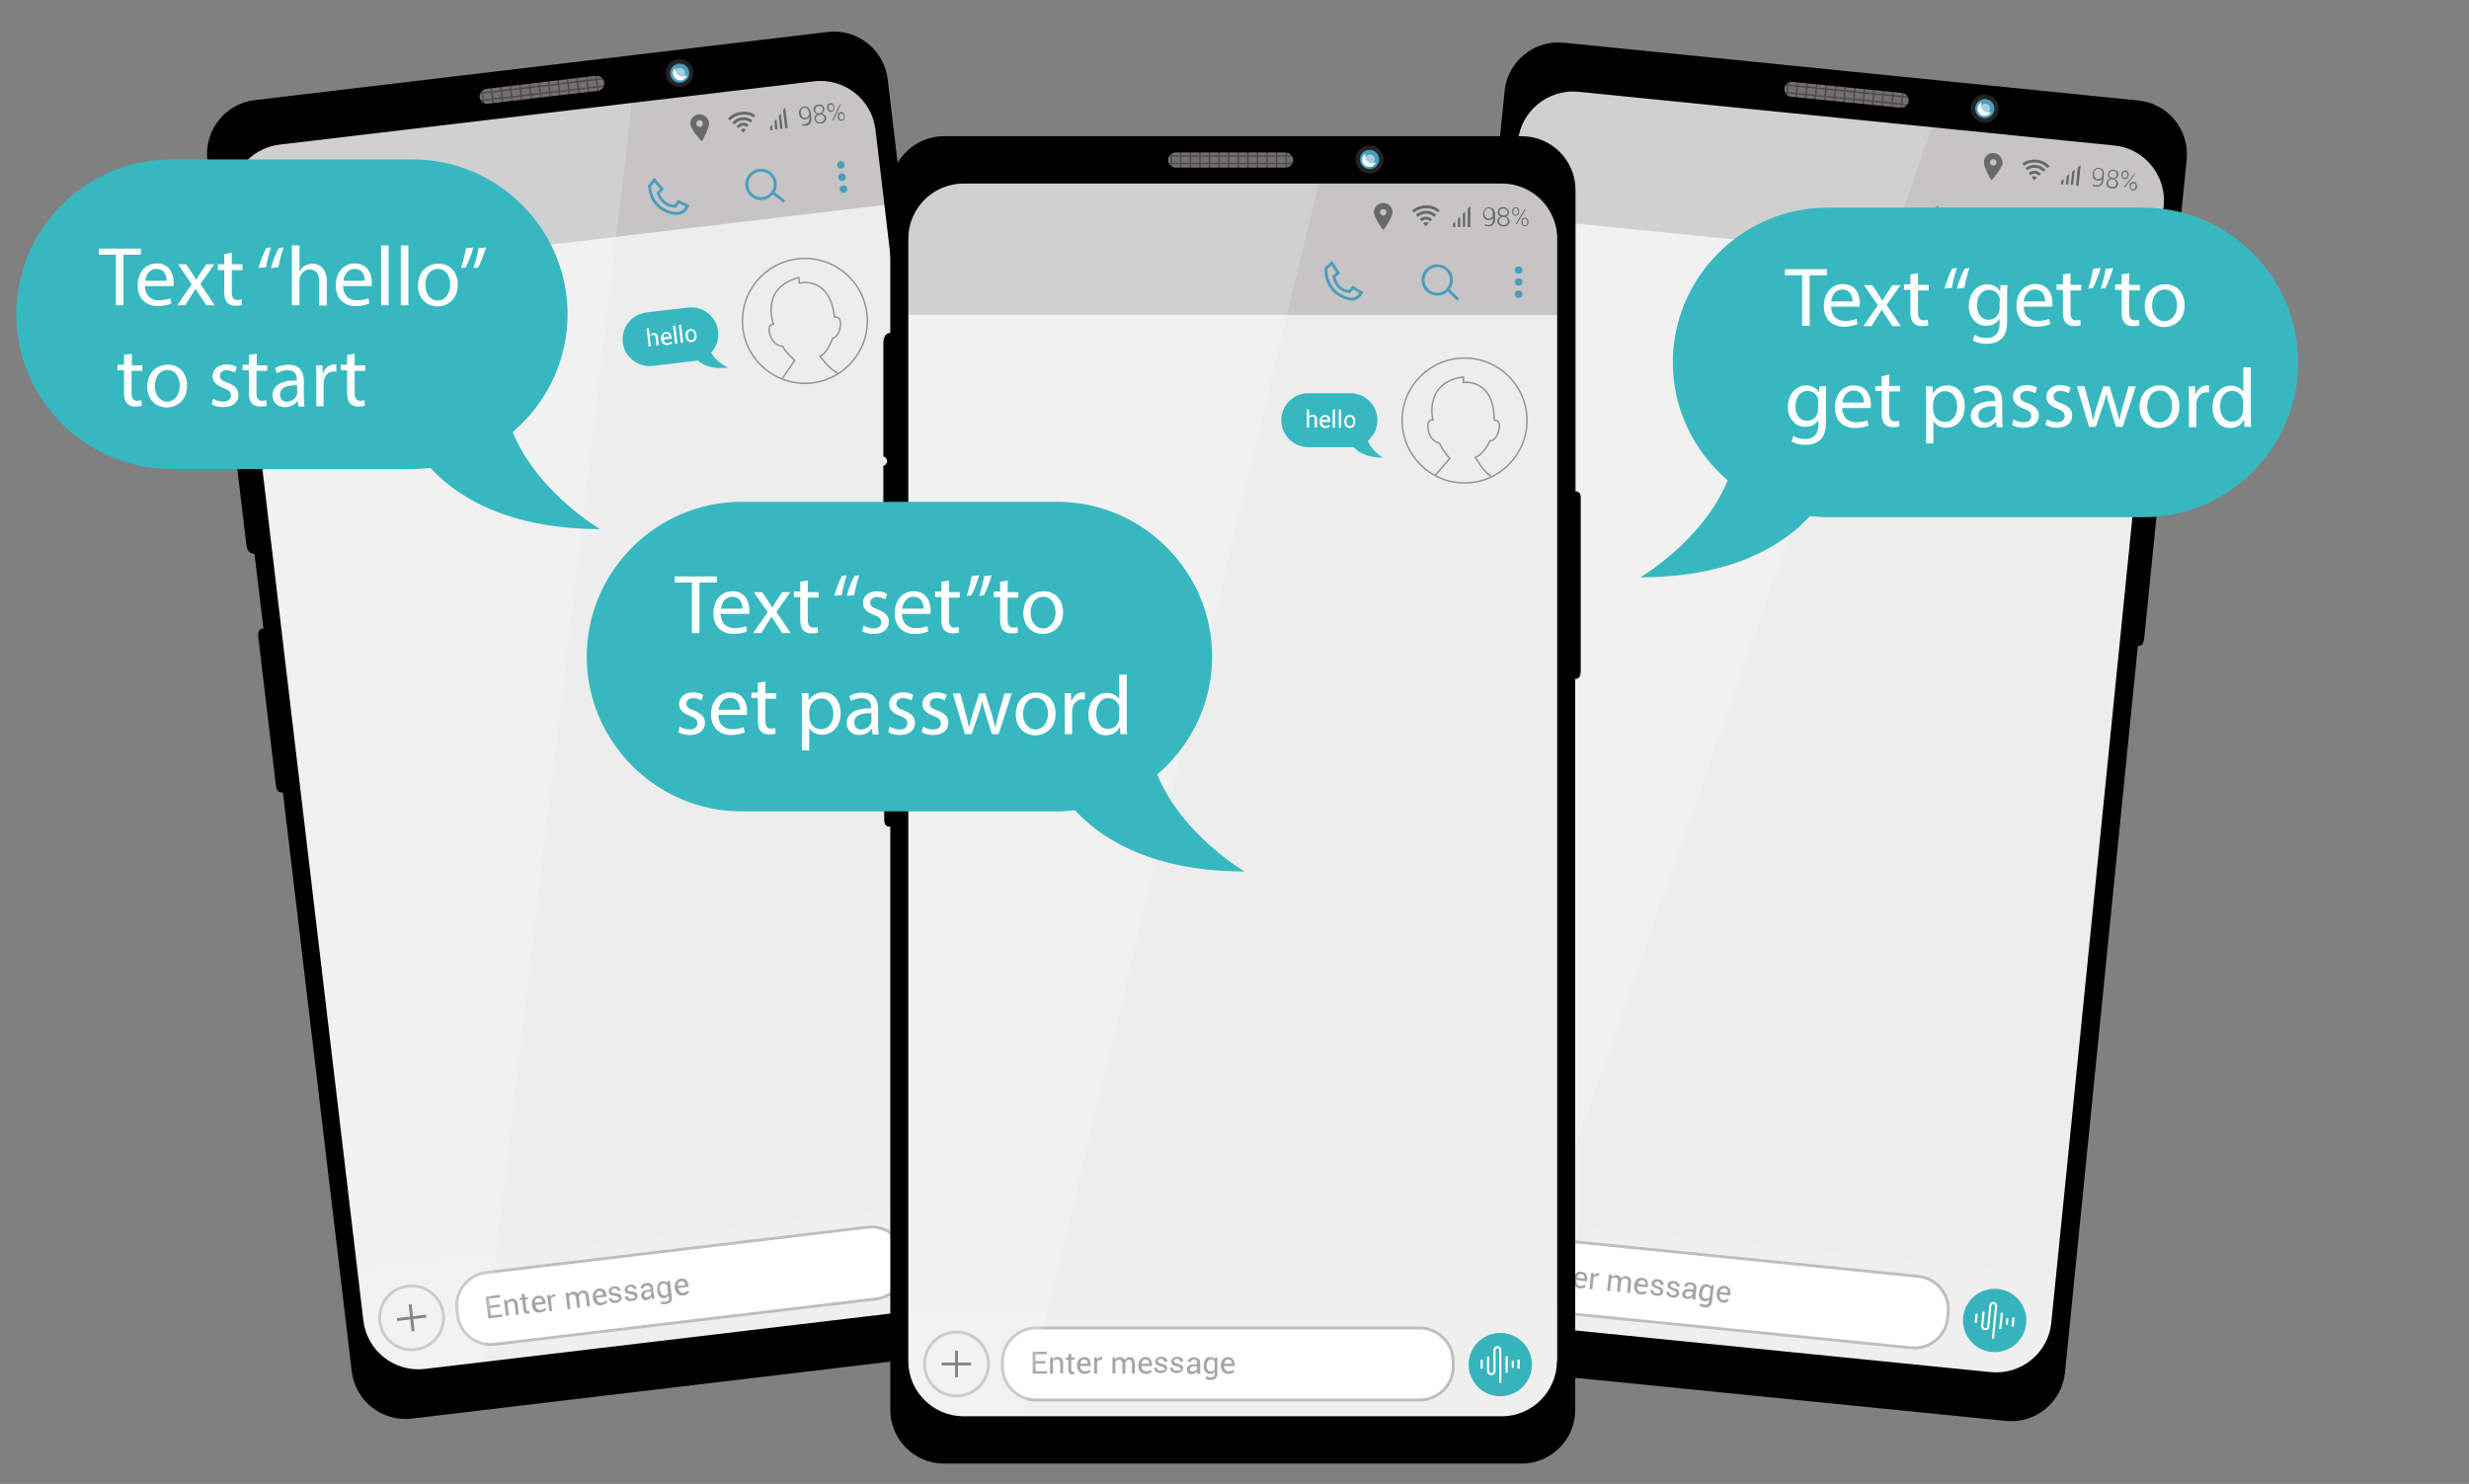 <?xml version="1.0" encoding="utf-8"?>
<!-- Generator: Adobe Illustrator 23.0.1, SVG Export Plug-In . SVG Version: 6.00 Build 0)  -->
<svg version="1.1" id="Layer_1" xmlns="http://www.w3.org/2000/svg" xmlns:xlink="http://www.w3.org/1999/xlink" x="0px" y="0px"
	 viewBox="0 0 850 511" style="enable-background:new 0 0 850 511;" xml:space="preserve">
<rect x="0" y="0" width="850" height="511" fill="#808080" stroke="none"/>
<style type="text/css">
	.st0{fill:#232323;}
	.st1{fill:#4A9DBC;}
	.st2{fill:#FFFFFF;}
	.st3{fill:#756F6F;}
	.st4{fill:none;stroke:#4F4A4A;stroke-width:0.5;stroke-miterlimit:10;}
	.st5{fill:#EDEDED;}
	.st6{fill:#C6C4C4;}
	.st7{fill:none;stroke:#929292;stroke-width:0.5;stroke-miterlimit:10;}
	.st8{fill:none;stroke:#4A9DBC;stroke-miterlimit:10;}
	.st9{fill:#696969;}
	.st10{fill:none;stroke:#696969;stroke-miterlimit:10;}
	.st11{fill:#EFEFEF;}
	.st12{fill:none;stroke:#BEBEBE;stroke-miterlimit:10;}
	.st13{fill:none;stroke:#666666;stroke-miterlimit:10;}
	.st14{fill:#FFFFFF;stroke:#BEBEBE;stroke-miterlimit:10;}
	.st15{fill:#A5A5A5;}
	.st16{fill:#37B4BB;}
	.st17{fill:none;stroke:#FFFFFF;stroke-width:0.75;stroke-miterlimit:10;}
	.st18{fill:#37B8C0;}
	.st19{opacity:0.2;fill:#FFFFFF;}
	.st20{opacity:0.51;fill:#FFFFFF;}
</style>
<g>
	<circle class="st0" cx="683.3" cy="37.2" r="6.4"/>
	<circle class="st1" cx="683.3" cy="37.4" r="3.3"/>
	<path class="st2" d="M684.2,38.7c-1.4-0.1-2.3-1.3-2.2-2.7c0-0.3,0.1-0.6,0.2-0.8c-0.8,0.4-1.3,1.1-1.4,2c-0.1,1.4,0.8,2.6,2.2,2.7
		c1.1,0.1,2-0.5,2.5-1.4C685.1,38.7,684.7,38.8,684.2,38.7z"/>
	
		<rect x="610.1" y="27.2" transform="matrix(0.995 9.980638e-02 -9.980638e-02 0.995 6.452 -63.25)" class="st3" width="50.5" height="11.3"/>
	<g>
		<line class="st4" x1="615.7" y1="26.8" x2="615" y2="34.2"/>
		<line class="st4" x1="619" y1="27.1" x2="618.3" y2="34.5"/>
		<line class="st4" x1="622.3" y1="27.4" x2="621.5" y2="34.8"/>
		<line class="st4" x1="625.6" y1="27.8" x2="624.8" y2="35.1"/>
		<line class="st4" x1="628.9" y1="28.1" x2="628.1" y2="35.5"/>
		<line class="st4" x1="632.1" y1="28.4" x2="631.4" y2="35.8"/>
		<line class="st4" x1="635.4" y1="28.8" x2="634.7" y2="36.1"/>
		<line class="st4" x1="638.7" y1="29.1" x2="638" y2="36.5"/>
		<line class="st4" x1="642" y1="29.4" x2="641.3" y2="36.8"/>
		<line class="st4" x1="645.3" y1="29.7" x2="644.6" y2="37.1"/>
		<line class="st4" x1="648.6" y1="30.1" x2="647.8" y2="37.4"/>
		<line class="st4" x1="651.9" y1="30.4" x2="651.1" y2="37.8"/>
		<line class="st4" x1="655.2" y1="30.7" x2="654.4" y2="38.1"/>
		<line class="st4" x1="612.9" y1="31.7" x2="657.8" y2="36.2"/>
		<line class="st4" x1="613.2" y1="29.1" x2="658.1" y2="33.6"/>
	</g>
	
		<rect x="499.6" y="58.1" transform="matrix(0.995 9.980638e-02 -9.980638e-02 0.995 29.294 -59.921)" class="st5" width="227.8" height="409.5"/>
	
		<rect x="519.8" y="37.9" transform="matrix(0.995 9.980638e-02 -9.980638e-02 0.995 9.342 -62.936)" class="st6" width="227.8" height="48.1"/>
	<g>
		<circle class="st7" cx="706.9" cy="130" r="21.5"/>
		<path class="st7" d="M695.1,147.7l5.5-5.2c0,0-2.5-3.5-3-5.6c0,0-3.1-0.8-3.4-4.9s2-3.4,2-3.4s-2-13.2,12-13.7l-0.2,1.9
			c0,0,10.7-0.5,9.3,14c0,0,2.6-0.1,1.3,3.6c-1.3,3.7-3.4,3.3-3.4,3.3s-2.9,4.7-5.6,5.2c0,0,2.6,5.8,4.9,7"/>
	</g>
	<circle class="st1" cx="730.6" cy="80.3" r="1.3"/>
	<circle class="st1" cx="730.2" cy="84.4" r="1.3"/>
	<circle class="st1" cx="729.8" cy="88.6" r="1.3"/>
	<circle class="st8" cx="702.3" cy="80.9" r="4.9"/>
	<line class="st8" x1="705.7" y1="84.5" x2="708.8" y2="88.4"/>
	<path class="st8" d="M664.7,73.1l2.2-1.6l1.9,3.6l-1.6,1.1c0,0,0.2,4.8,4.7,5.7l1.4-1.3l2.7,2.1c0,0-1.6,2.4-3.9,1.8
		C669.8,84,663.7,81.1,664.7,73.1z"/>
	<g>
		<g>
			<path class="st9" d="M721.8,63.8c0.5,0,0.9-0.1,1.2-0.4c0.3-0.3,0.5-0.7,0.6-1.3l0.1-0.6c-0.2,0.3-0.4,0.4-0.7,0.6
				c-0.3,0.1-0.6,0.2-0.9,0.1c-0.6-0.1-1-0.3-1.3-0.7c-0.3-0.4-0.4-1-0.4-1.6c0.1-0.6,0.3-1.2,0.7-1.6s0.9-0.6,1.4-0.5
				c0.6,0.1,1.1,0.3,1.4,0.7c0.3,0.4,0.5,1,0.4,1.8l-0.2,1.9c-0.1,0.7-0.3,1.3-0.8,1.6c-0.4,0.4-1,0.5-1.6,0.5
				c-0.2,0-0.5-0.1-0.7-0.1c-0.2-0.1-0.4-0.2-0.6-0.3l0.1-0.4c0.2,0.1,0.4,0.2,0.6,0.3C721.4,63.8,721.6,63.8,721.8,63.8z
				 M722.1,61.7c0.4,0,0.7,0,1-0.2c0.3-0.2,0.5-0.4,0.6-0.7l0.1-0.7c0.1-0.6,0-1.1-0.3-1.4c-0.2-0.3-0.6-0.5-1-0.6
				c-0.4,0-0.8,0.1-1.1,0.4s-0.5,0.7-0.5,1.2c0,0.5,0,0.9,0.3,1.3C721.4,61.5,721.7,61.7,722.1,61.7z"/>
			<path class="st9" d="M729.3,60.2c0,0.3-0.2,0.6-0.4,0.9c-0.2,0.2-0.5,0.4-0.9,0.5c0.4,0.2,0.7,0.4,0.9,0.7c0.2,0.3,0.3,0.6,0.3,1
				c-0.1,0.6-0.3,1-0.7,1.3c-0.4,0.3-0.9,0.4-1.5,0.3c-0.6-0.1-1.1-0.3-1.4-0.6c-0.3-0.3-0.5-0.8-0.4-1.4c0-0.4,0.2-0.7,0.4-0.9
				c0.3-0.3,0.6-0.4,1-0.5c-0.3-0.1-0.6-0.4-0.7-0.6c-0.2-0.3-0.2-0.6-0.2-0.9c0.1-0.5,0.3-0.9,0.6-1.2c0.4-0.3,0.8-0.4,1.4-0.3
				c0.5,0.1,1,0.3,1.3,0.6C729.2,59.2,729.3,59.7,729.3,60.2z M728.6,63.2c0-0.4-0.1-0.7-0.3-1c-0.3-0.3-0.6-0.4-1-0.5
				c-0.4,0-0.8,0-1.1,0.3c-0.3,0.2-0.5,0.5-0.5,0.9c0,0.4,0.1,0.8,0.3,1c0.3,0.3,0.6,0.4,1.1,0.5c0.4,0,0.8,0,1.1-0.2
				C728.4,63.9,728.6,63.6,728.6,63.2z M728.8,60.2c0-0.4-0.1-0.7-0.3-0.9c-0.2-0.3-0.5-0.4-0.9-0.5c-0.4,0-0.7,0-1,0.3
				c-0.3,0.2-0.4,0.5-0.5,0.9c0,0.4,0.1,0.7,0.3,0.9c0.2,0.2,0.5,0.4,0.9,0.4c0.4,0,0.7,0,1-0.2C728.6,60.8,728.7,60.5,728.8,60.2z"
				/>
			<path class="st9" d="M730.4,59.9c0-0.4,0.2-0.7,0.4-0.9c0.3-0.2,0.6-0.3,0.9-0.3c0.4,0,0.7,0.2,0.9,0.5c0.2,0.3,0.3,0.6,0.2,1
				l0,0.3c0,0.4-0.2,0.7-0.4,0.9c-0.3,0.2-0.6,0.3-0.9,0.3c-0.4,0-0.7-0.2-0.9-0.5c-0.2-0.3-0.3-0.6-0.3-1L730.4,59.9z M730.8,60.3
				c0,0.3,0,0.5,0.1,0.7c0.1,0.2,0.3,0.3,0.6,0.3c0.3,0,0.5,0,0.6-0.2c0.2-0.2,0.3-0.4,0.3-0.6l0-0.3c0-0.3,0-0.5-0.1-0.7
				c-0.1-0.2-0.3-0.3-0.6-0.3c-0.3,0-0.5,0-0.6,0.2c-0.2,0.2-0.3,0.4-0.3,0.6L730.8,60.3z M731.5,64.6l-0.3-0.2l3.6-4.6L735,60
				L731.5,64.6z M733.2,63.8c0-0.4,0.2-0.7,0.4-0.9c0.3-0.2,0.6-0.3,0.9-0.3c0.4,0,0.7,0.2,0.9,0.5c0.2,0.3,0.3,0.6,0.3,1l0,0.3
				c0,0.4-0.2,0.7-0.4,0.9c-0.3,0.2-0.6,0.3-0.9,0.3c-0.4,0-0.7-0.2-0.9-0.5c-0.2-0.3-0.3-0.6-0.3-1L733.2,63.8z M733.6,64.2
				c0,0.3,0,0.5,0.1,0.7c0.1,0.2,0.3,0.3,0.6,0.3c0.3,0,0.5,0,0.6-0.2c0.2-0.2,0.3-0.4,0.3-0.6l0-0.3c0-0.3,0-0.5-0.1-0.7
				c-0.1-0.2-0.3-0.3-0.6-0.3c-0.3,0-0.5,0-0.6,0.2c-0.2,0.2-0.3,0.4-0.3,0.6L733.6,64.2z"/>
		</g>
		<g>
			<path class="st9" d="M714.3,58.4l-0.9,0.7l-0.5,4.5c0.3,0,0.6,0.1,0.8,0.1L714.3,58.4z"/>
			<path class="st9" d="M709.5,63.4c0.2,0,0.5,0.1,0.8,0.1l0.2-1.9l-0.9,0.7L709.5,63.4z"/>
			<path class="st9" d="M712.4,60l-0.9,0.7l-0.3,2.8c0.3,0,0.6,0.1,0.8,0.1L712.4,60z"/>
			<path class="st9" d="M708.7,63.1l-0.2,0.2c0,0,0.1,0,0.2,0L708.7,63.1z"/>
			<path class="st9" d="M715.3,57.7l-0.6,6.2c0.2,0,0.9,0.1,0.9,0.1l0.7-7.2L715.3,57.7z"/>
		</g>
		<path class="st10" d="M696.5,56.7c0,0,1.6-1.5,4.6-1.2c3,0.3,4.1,2.1,4.1,2.1"/>
		<path class="st10" d="M697.6,58.2c0,0,1.4-1.1,3.3-0.9s2.9,1.5,2.9,1.5"/>
		<path class="st10" d="M698.7,59.9c0,0,0.9-0.7,1.9-0.6c1,0.1,1.7,0.9,1.7,0.9"/>
		<path class="st9" d="M700.3,62.1l-0.8-1c0,0,0.4-0.5,0.9-0.4c0.6,0.1,0.8,0.5,0.8,0.5L700.3,62.1z"/>
		<path class="st9" d="M686.5,52.7c-1.8-0.2-3.3,1.1-3.5,2.9c-0.2,1.8,2.4,6.4,2.6,6.4c0.2,0,3.6-4,3.8-5.7S688.3,52.9,686.5,52.7z
			 M686.1,57c-0.6-0.1-1.1-0.6-1-1.2c0.1-0.6,0.6-1.1,1.2-1s1.1,0.6,1,1.2C687.3,56.6,686.7,57.1,686.1,57z"/>
	</g>
	
		<rect x="480.9" y="426.9" transform="matrix(0.995 9.980638e-02 -9.980638e-02 0.995 47.463 -57.058)" class="st11" width="226.1" height="37.9"/>
	<g>
		<circle class="st12" cx="500.4" cy="435.8" r="11"/>
		<g>
			<line class="st13" x1="500.9" y1="431.2" x2="499.9" y2="440.4"/>
			<line class="st13" x1="495.4" y1="435.3" x2="505.4" y2="436.3"/>
		</g>
	</g>
	<path class="st14" d="M657.9,464.1L526.5,451c-6.4-0.6-11.1-6.4-10.4-12.7l0.2-1.6c0.6-6.4,6.4-11.1,12.7-10.4l131.3,13.2
		c6.4,0.6,11.1,6.4,10.4,12.7l-0.2,1.6C670,460.1,664.2,464.8,657.9,464.1z"/>
	<g>
		<path class="st15" d="M530.9,438.7l-3.4-0.3l-0.3,2.7l3.9,0.4l-0.1,0.8l-5-0.5l0.7-7.5l4.9,0.5l-0.1,0.8l-3.9-0.4l-0.2,2.4
			l3.4,0.3L530.9,438.7z"/>
		<path class="st15" d="M533.5,436.9l0,0.8c0.2-0.3,0.5-0.5,0.8-0.6c0.3-0.1,0.6-0.2,1-0.1c0.6,0.1,1,0.3,1.3,0.7
			c0.3,0.4,0.4,0.9,0.3,1.7l-0.4,3.5l-1-0.1l0.3-3.5c0-0.5,0-0.8-0.2-1.1c-0.2-0.2-0.5-0.4-0.9-0.4c-0.3,0-0.6,0-0.8,0.1
			c-0.2,0.1-0.4,0.3-0.6,0.5l-0.4,4l-1-0.1l0.6-5.6L533.5,436.9z"/>
		<path class="st15" d="M540.1,436.2l-0.1,1.3l1.1,0.1l-0.1,0.7l-1.1-0.1l-0.3,3.4c0,0.3,0,0.4,0.1,0.6c0.1,0.1,0.2,0.2,0.4,0.2
			c0.1,0,0.1,0,0.2,0c0.1,0,0.1,0,0.2,0l0.1,0.7c-0.1,0.1-0.2,0.1-0.3,0.1c-0.1,0-0.3,0-0.4,0c-0.4,0-0.7-0.2-0.9-0.5
			c-0.2-0.3-0.3-0.7-0.2-1.2l0.3-3.4l-0.9-0.1l0.1-0.7l0.9,0.1l0.1-1.3L540.1,436.2z"/>
		<path class="st15" d="M544,443.7c-0.8-0.1-1.4-0.4-1.8-1c-0.4-0.6-0.6-1.3-0.5-2.1l0-0.2c0.1-0.8,0.4-1.4,0.9-1.9
			c0.5-0.5,1.1-0.7,1.8-0.6c0.7,0.1,1.3,0.4,1.6,0.8c0.3,0.5,0.5,1.1,0.4,1.9l-0.1,0.6l-3.6-0.4l0,0c0,0.5,0,1,0.3,1.4
			c0.2,0.4,0.6,0.6,1,0.6c0.3,0,0.6,0,0.9-0.1c0.3-0.1,0.5-0.2,0.7-0.3l0.3,0.7c-0.2,0.2-0.5,0.3-0.8,0.4
			C544.8,443.7,544.4,443.7,544,443.7z M544.3,438.7c-0.3,0-0.6,0.1-0.9,0.3s-0.5,0.6-0.5,1l0,0l2.6,0.3l0-0.1c0-0.4,0-0.7-0.2-1
			C545,438.9,544.7,438.7,544.3,438.7z"/>
		<path class="st15" d="M550.3,439.5l-0.5-0.1c-0.3,0-0.5,0-0.7,0.1c-0.2,0.1-0.4,0.3-0.5,0.5l-0.4,4l-1-0.1l0.6-5.6l0.9,0.1l0,0.8
			c0.2-0.3,0.4-0.5,0.7-0.6c0.2-0.1,0.5-0.2,0.8-0.2c0.1,0,0.1,0,0.2,0c0.1,0,0.1,0,0.2,0.1L550.3,439.5z"/>
		<path class="st15" d="M554.9,439l0,0.7c0.2-0.2,0.5-0.4,0.8-0.5c0.3-0.1,0.6-0.2,1-0.1c0.4,0,0.7,0.2,0.9,0.4
			c0.2,0.2,0.4,0.5,0.5,0.8c0.2-0.3,0.5-0.5,0.8-0.7c0.3-0.2,0.7-0.2,1-0.2c0.6,0.1,1,0.3,1.3,0.7c0.3,0.4,0.4,1,0.3,1.8l-0.3,3.3
			l-1-0.1l0.3-3.3c0.1-0.5,0-0.9-0.2-1.2c-0.2-0.2-0.4-0.4-0.8-0.4c-0.3,0-0.6,0.1-0.9,0.3c-0.2,0.2-0.4,0.5-0.5,0.9l0,0l-0.4,3.5
			l-1-0.1l0.3-3.3c0.1-0.5,0-0.9-0.2-1.2c-0.2-0.3-0.4-0.4-0.8-0.4c-0.3,0-0.6,0-0.8,0.1c-0.2,0.1-0.4,0.3-0.5,0.5l-0.4,4.1l-1-0.1
			l0.6-5.6L554.9,439z"/>
		<path class="st15" d="M564.9,445.8c-0.8-0.1-1.4-0.4-1.8-1c-0.4-0.6-0.6-1.3-0.5-2.1l0-0.2c0.1-0.8,0.4-1.4,0.9-1.9
			c0.5-0.5,1.1-0.7,1.8-0.6c0.7,0.1,1.3,0.4,1.6,0.8c0.3,0.5,0.5,1.1,0.4,1.9l-0.1,0.6l-3.6-0.4l0,0c0,0.5,0,1,0.3,1.4
			c0.2,0.4,0.6,0.6,1,0.6c0.3,0,0.6,0,0.9-0.1c0.3-0.1,0.5-0.2,0.7-0.3l0.3,0.7c-0.2,0.2-0.5,0.3-0.8,0.4
			C565.8,445.8,565.4,445.8,564.9,445.8z M565.3,440.8c-0.3,0-0.6,0.1-0.9,0.3s-0.5,0.6-0.5,1l0,0l2.6,0.3l0-0.1c0-0.4,0-0.7-0.2-1
			C566,441,565.7,440.8,565.3,440.8z"/>
		<path class="st15" d="M571.6,444.8c0-0.2,0-0.4-0.2-0.6c-0.2-0.2-0.5-0.3-0.9-0.5c-0.7-0.2-1.1-0.5-1.5-0.7
			c-0.3-0.3-0.5-0.6-0.4-1.1c0-0.5,0.3-0.8,0.7-1.1c0.4-0.3,0.9-0.4,1.5-0.3c0.6,0.1,1.1,0.3,1.5,0.7c0.3,0.4,0.5,0.8,0.4,1.3l0,0
			l-1-0.1c0-0.2-0.1-0.5-0.2-0.7c-0.2-0.2-0.4-0.3-0.8-0.4c-0.4,0-0.6,0-0.8,0.2c-0.2,0.1-0.3,0.3-0.3,0.5c0,0.2,0,0.4,0.2,0.5
			c0.1,0.1,0.4,0.3,0.9,0.4c0.7,0.2,1.2,0.5,1.5,0.8c0.3,0.3,0.5,0.7,0.4,1.1c0,0.5-0.3,0.9-0.7,1.1c-0.4,0.3-1,0.4-1.6,0.3
			c-0.7-0.1-1.2-0.3-1.6-0.7c-0.4-0.4-0.5-0.8-0.5-1.3l0,0l1,0.1c0,0.4,0.1,0.6,0.3,0.8s0.5,0.3,0.9,0.3c0.4,0,0.6,0,0.9-0.1
			C571.4,445.2,571.6,445.1,571.6,444.8z"/>
		<path class="st15" d="M577.1,445.4c0-0.2,0-0.4-0.2-0.6c-0.2-0.2-0.5-0.3-0.9-0.5c-0.7-0.2-1.1-0.5-1.5-0.7
			c-0.3-0.3-0.5-0.6-0.4-1.1c0-0.5,0.3-0.8,0.7-1.1c0.4-0.3,0.9-0.4,1.5-0.3c0.6,0.1,1.1,0.3,1.5,0.7c0.3,0.4,0.5,0.8,0.4,1.3l0,0
			l-1-0.1c0-0.2-0.1-0.5-0.2-0.7c-0.2-0.2-0.4-0.3-0.8-0.4c-0.4,0-0.6,0-0.8,0.2c-0.2,0.1-0.3,0.3-0.3,0.5c0,0.2,0,0.4,0.2,0.5
			c0.1,0.1,0.4,0.3,0.9,0.4c0.7,0.2,1.2,0.5,1.5,0.8c0.3,0.3,0.5,0.7,0.4,1.1c0,0.5-0.3,0.9-0.7,1.1c-0.4,0.3-1,0.4-1.6,0.3
			c-0.7-0.1-1.2-0.3-1.6-0.7s-0.5-0.8-0.5-1.3l0,0l1,0.1c0,0.4,0.1,0.6,0.3,0.8s0.5,0.3,0.9,0.3c0.4,0,0.6,0,0.9-0.1
			C576.9,445.8,577.1,445.6,577.1,445.4z"/>
		<path class="st15" d="M582.6,447.4c0-0.2,0-0.3,0-0.5c0-0.1,0-0.3,0-0.4c-0.2,0.2-0.5,0.4-0.8,0.6c-0.3,0.1-0.7,0.2-1,0.2
			c-0.6-0.1-1-0.2-1.3-0.6c-0.3-0.3-0.4-0.7-0.3-1.3c0.1-0.5,0.3-0.9,0.8-1.2c0.5-0.3,1.1-0.3,1.8-0.3l1.1,0.1l0.1-0.5
			c0-0.3,0-0.6-0.2-0.8c-0.2-0.2-0.5-0.3-0.8-0.4c-0.3,0-0.6,0-0.8,0.2c-0.2,0.1-0.3,0.3-0.4,0.6l-1-0.1l0,0c0-0.4,0.2-0.8,0.7-1.1
			c0.4-0.3,1-0.4,1.6-0.3c0.6,0.1,1.1,0.3,1.5,0.6c0.4,0.4,0.5,0.8,0.4,1.4l-0.3,2.7c0,0.2,0,0.4,0,0.6c0,0.2,0,0.4,0.1,0.6
			L582.6,447.4z M581,446.5c0.4,0,0.7,0,1-0.2c0.3-0.2,0.5-0.4,0.6-0.6l0.1-0.9l-1.1-0.1c-0.4,0-0.7,0-1,0.2
			c-0.3,0.2-0.4,0.4-0.4,0.7c0,0.2,0,0.4,0.2,0.6C580.5,446.4,580.7,446.5,581,446.5z"/>
		<path class="st15" d="M585,445c0.1-0.9,0.4-1.6,0.8-2.1c0.4-0.5,1-0.7,1.7-0.7c0.4,0,0.7,0.1,0.9,0.3c0.3,0.2,0.5,0.4,0.6,0.7
			l0.2-0.7l0.8,0.1l-0.6,5.6c-0.1,0.7-0.3,1.2-0.8,1.6c-0.5,0.3-1.1,0.5-1.8,0.4c-0.3,0-0.6-0.1-0.9-0.2c-0.3-0.1-0.6-0.2-0.8-0.4
			l0.3-0.8c0.2,0.1,0.4,0.2,0.6,0.3c0.3,0.1,0.5,0.1,0.8,0.2c0.5,0,0.9,0,1.1-0.2c0.2-0.2,0.4-0.5,0.4-1l0.1-0.6
			c-0.2,0.2-0.4,0.4-0.7,0.5c-0.3,0.1-0.6,0.1-0.9,0.1c-0.7-0.1-1.2-0.4-1.5-0.9c-0.3-0.5-0.5-1.2-0.4-2L585,445z M586,445.2
			c-0.1,0.6,0,1,0.2,1.4c0.2,0.4,0.5,0.6,1,0.6c0.3,0,0.6,0,0.8-0.1c0.2-0.1,0.4-0.3,0.6-0.5l0.3-2.6c-0.1-0.2-0.3-0.5-0.5-0.6
			c-0.2-0.2-0.4-0.3-0.7-0.3c-0.5,0-0.9,0.1-1.1,0.5c-0.3,0.4-0.5,0.9-0.5,1.5L586,445.2z"/>
		<path class="st15" d="M593.3,448.6c-0.8-0.1-1.4-0.4-1.8-1c-0.4-0.6-0.6-1.3-0.5-2.1l0-0.2c0.1-0.8,0.4-1.4,0.9-1.9
			c0.5-0.5,1.1-0.7,1.8-0.6c0.7,0.1,1.3,0.4,1.6,0.8c0.3,0.5,0.5,1.1,0.4,1.9l-0.1,0.6l-3.6-0.4l0,0c0,0.5,0,1,0.3,1.4
			c0.2,0.4,0.6,0.6,1,0.6c0.3,0,0.6,0,0.9-0.1c0.3-0.1,0.5-0.2,0.7-0.3l0.3,0.7c-0.2,0.2-0.5,0.3-0.8,0.4
			C594.1,448.6,593.7,448.6,593.3,448.6z M593.6,443.6c-0.3,0-0.6,0.1-0.9,0.3s-0.5,0.6-0.5,1l0,0l2.6,0.3l0-0.1c0-0.4,0-0.7-0.2-1
			C594.3,443.8,594,443.7,593.6,443.6z"/>
	</g>
	<g>
		<circle class="st16" cx="686.7" cy="454.7" r="10.9"/>
		<g>
			<path class="st17" d="M686.1,461l1.1-11.3c0,0-0.1-0.9-0.8-1c-0.7-0.1-1.1,0.3-1.2,1s-0.7,7.2-0.7,7.2s-0.2,0.9-1.1,0.8
				c-1-0.1-1-1.1-1-1.1l0.5-4.9"/>
			<line class="st17" x1="680.5" y1="452.4" x2="680.2" y2="455.5"/>
			<line class="st17" x1="693.2" y1="453.7" x2="692.9" y2="456.8"/>
			<line class="st17" x1="691.1" y1="453.9" x2="690.9" y2="456.2"/>
			<line class="st17" x1="689.2" y1="452.1" x2="688.6" y2="457.7"/>
		</g>
	</g>
	<path class="st18" d="M677.6,140c0,0-3.5-2.5-4.6-6.3c2.2-1.5,3.7-3.9,4-6.7c0.5-5.1-3.2-9.7-8.3-10.2l-14.4-1.4
		c-5.1-0.5-9.7,3.2-10.2,8.3c-0.5,5.1,3.2,9.7,8.3,10.2l14.4,1.4c0.4,0,0.7,0,1.1,0C669,136.9,671.7,139.4,677.6,140z"/>
	<g>
		<path class="st2" d="M653.6,123.4c0.2-0.2,0.4-0.3,0.6-0.4c0.2-0.1,0.5-0.1,0.7-0.1c0.5,0,0.8,0.2,1,0.5c0.2,0.3,0.3,0.7,0.3,1.3
			l-0.3,2.7l-0.8-0.1l0.3-2.7c0-0.4,0-0.6-0.2-0.8c-0.1-0.2-0.4-0.3-0.7-0.3c-0.2,0-0.4,0-0.6,0.1c-0.2,0.1-0.3,0.2-0.5,0.4
			l-0.3,3.2l-0.8-0.1l0.6-6.2l0.8,0.1L653.6,123.4z"/>
		<path class="st2" d="M658.9,127.8c-0.6-0.1-1.1-0.3-1.4-0.7c-0.3-0.4-0.4-1-0.4-1.6l0-0.2c0.1-0.6,0.3-1.1,0.7-1.5
			c0.4-0.4,0.9-0.5,1.4-0.5c0.6,0.1,1,0.3,1.3,0.7c0.3,0.4,0.4,0.9,0.3,1.5l0,0.5l-2.8-0.3l0,0c0,0.4,0,0.8,0.2,1.1
			c0.2,0.3,0.4,0.4,0.8,0.5c0.3,0,0.5,0,0.7,0c0.2-0.1,0.4-0.1,0.6-0.3l0.3,0.5c-0.2,0.1-0.4,0.2-0.6,0.3
			C659.6,127.8,659.3,127.9,658.9,127.8z M659.2,123.9c-0.3,0-0.5,0.1-0.7,0.3c-0.2,0.2-0.4,0.5-0.4,0.8l0,0l2,0.2l0-0.1
			c0-0.3,0-0.6-0.2-0.8S659.5,124,659.2,123.9z"/>
		<path class="st2" d="M662.3,128.1l-0.8-0.1l0.6-6.2l0.8,0.1L662.3,128.1z"/>
		<path class="st2" d="M664.4,128.3l-0.8-0.1l0.6-6.2l0.8,0.1L664.4,128.3z"/>
		<path class="st2" d="M665.6,126.2c0.1-0.6,0.3-1.2,0.7-1.5c0.4-0.4,0.9-0.5,1.5-0.5c0.6,0.1,1.1,0.3,1.4,0.8
			c0.3,0.4,0.4,1,0.4,1.6l0,0.1c-0.1,0.6-0.3,1.2-0.7,1.5c-0.4,0.4-0.9,0.5-1.5,0.5c-0.6-0.1-1-0.3-1.4-0.8
			C665.7,127.5,665.6,126.9,665.6,126.2L665.6,126.2z M666.4,126.4c0,0.5,0,0.8,0.2,1.2s0.4,0.5,0.8,0.5c0.4,0,0.7-0.1,0.9-0.4
			c0.2-0.3,0.4-0.6,0.4-1.1l0-0.1c0-0.5,0-0.8-0.2-1.2c-0.2-0.3-0.4-0.5-0.8-0.5c-0.4,0-0.7,0.1-0.9,0.4S666.5,125.8,666.4,126.4
			L666.4,126.4z"/>
	</g>
	<polygon class="st19" points="522.7,26.6 480.2,450.2 499.7,462.2 519.2,461.6 666.3,40.4 556.9,29.4 	"/>
	<path d="M742.5,158.1C742.5,158.1,742.4,158.1,742.5,158.1l10.3-103.2c1-10.2-6.5-19.3-16.6-20.3L538.3,14.7
		c-10.2-1-19.3,6.5-20.3,16.6l-4.9,49c-2.5,0.1-2.6,2.3-2.9,4.9l-3.7,37.2c0.7,0.2,1.2,0.9,1.2,1.7c-0.1,0.8-0.7,1.4-1.5,1.4
		l-3.6,36.2c-0.3,2.6-0.6,4.8,1.8,5.4l-2.6,25.8c-2.3-0.2-2.3,1.7-2.5,4l-4.8,48.1c-0.2,2.3-0.6,4.2,1.7,4.4l-20,199.8
		c-1,10.2,6.5,19.3,16.6,20.3l197.8,19.8c10.2,1,19.3-6.5,20.3-16.6L736,222.4c0,0,0,0,0,0c1.6,0.2,2-1.1,2.2-2.8l5.9-58.4
		C744.2,159.6,744.1,158.3,742.5,158.1z M683.8,32.6c2.6,0.3,4.6,2.6,4.3,5.3c-0.3,2.6-2.6,4.6-5.3,4.3c-2.6-0.3-4.6-2.6-4.3-5.3
		C678.8,34.2,681.1,32.3,683.8,32.6z M617.1,28.2l37.7,3.8c1.4,0.1,2.4,1.4,2.3,2.8c-0.1,1.4-1.4,2.4-2.8,2.3l-37.7-3.8
		c-1.4-0.1-2.4-1.4-2.3-2.8C614.4,29.1,615.7,28.1,617.1,28.2z M706.2,455.5c-1,10.4-10.4,18-20.8,17L501,454
		c-10.4-1-18-10.4-17-20.8l38.6-384.6c1-10.4,10.4-18,20.8-17l184.5,18.5c10.4,1,18,10.4,17,20.8L706.2,455.5z"/>
	<circle class="st20" cx="683.4" cy="37.4" r="1.7"/>
</g>
<g>
	<circle class="st0" cx="234" cy="25" r="6.4"/>
	<circle class="st1" cx="234" cy="25.2" r="3.3"/>
	<path class="st2" d="M235.2,26.3c-1.3,0.2-2.6-0.8-2.7-2.2c0-0.3,0-0.6,0.1-0.8c-0.7,0.5-1.1,1.3-0.9,2.2c0.2,1.3,1.4,2.3,2.7,2.2
		c1.1-0.1,1.9-0.9,2.1-1.9C236.1,26.1,235.6,26.3,235.2,26.3z"/>
	<rect x="161" y="25.5" transform="matrix(0.993 -0.118 0.118 0.993 -2.374 22.188)" class="st3" width="50.5" height="11.3"/>
	<g>
		<line class="st4" x1="165.7" y1="29.5" x2="166.6" y2="36.8"/>
		<line class="st4" x1="169" y1="29.1" x2="169.9" y2="36.4"/>
		<line class="st4" x1="172.3" y1="28.7" x2="173.1" y2="36"/>
		<line class="st4" x1="175.6" y1="28.3" x2="176.4" y2="35.6"/>
		<line class="st4" x1="178.8" y1="27.9" x2="179.7" y2="35.3"/>
		<line class="st4" x1="182.1" y1="27.5" x2="183" y2="34.9"/>
		<line class="st4" x1="185.4" y1="27.1" x2="186.3" y2="34.5"/>
		<line class="st4" x1="188.7" y1="26.7" x2="189.5" y2="34.1"/>
		<line class="st4" x1="192" y1="26.3" x2="192.8" y2="33.7"/>
		<line class="st4" x1="195.2" y1="25.9" x2="196.1" y2="33.3"/>
		<line class="st4" x1="198.5" y1="25.6" x2="199.4" y2="32.9"/>
		<line class="st4" x1="201.8" y1="25.2" x2="202.7" y2="32.5"/>
		<line class="st4" x1="205.1" y1="24.8" x2="205.9" y2="32.1"/>
		<line class="st4" x1="164.1" y1="34.8" x2="208.9" y2="29.5"/>
		<line class="st4" x1="163.8" y1="32.3" x2="208.6" y2="27"/>
	</g>
	
		<rect x="100.8" y="55.6" transform="matrix(0.993 -0.118 0.118 0.993 -29.219 27.146)" class="st5" width="227.8" height="409.5"/>
	<rect x="76.9" y="35.8" transform="matrix(0.993 -0.118 0.118 0.993 -5.73 22.935)" class="st6" width="227.8" height="48.1"/>
	<g>
		<circle class="st7" cx="277.1" cy="110.5" r="21.5"/>
		<path class="st7" d="M269.4,130.3l4.2-6.2c0,0-3.2-2.8-4.1-4.8c0,0-3.2-0.1-4.4-4c-1.2-3.9,1.2-3.7,1.2-3.7s-4.8-12.5,8.7-16
			l0.2,1.9c0,0,10.4-2.8,12.1,11.7c0,0,2.5-0.6,2,3.2s-2.6,4-2.6,4s-1.8,5.2-4.4,6.3c0,0,3.8,5.1,6.3,5.8"/>
	</g>
	<circle class="st1" cx="289.5" cy="56.8" r="1.3"/>
	<circle class="st1" cx="289.9" cy="61" r="1.3"/>
	<circle class="st1" cx="290.4" cy="65.1" r="1.3"/>
	<circle class="st8" cx="262" cy="63.5" r="4.9"/>
	<line class="st8" x1="266" y1="66.3" x2="270" y2="69.4"/>
	<path class="st8" d="M223.6,64.1l1.7-2.1l2.6,3.1l-1.3,1.4c0,0,1.3,4.6,5.9,4.5l1.1-1.6l3.1,1.5c0,0-1,2.6-3.4,2.6
		C230.9,73.6,224.3,72.1,223.6,64.1z"/>
	<g>
		<g>
			<path class="st9" d="M277.3,42.7c0.5-0.1,0.8-0.3,1.1-0.6c0.2-0.4,0.3-0.8,0.3-1.4l-0.1-0.6c-0.1,0.3-0.3,0.5-0.5,0.7
				c-0.2,0.2-0.5,0.3-0.8,0.3c-0.6,0.1-1.1-0.1-1.5-0.4c-0.4-0.4-0.6-0.9-0.7-1.5c-0.1-0.6,0-1.2,0.4-1.7c0.3-0.5,0.7-0.7,1.3-0.8
				c0.6-0.1,1.1,0.1,1.5,0.4c0.4,0.4,0.7,0.9,0.8,1.7l0.2,1.9c0.1,0.7,0,1.3-0.4,1.8c-0.3,0.4-0.8,0.7-1.5,0.8c-0.2,0-0.5,0-0.7,0
				c-0.2,0-0.5-0.1-0.7-0.1l0-0.4c0.2,0.1,0.4,0.1,0.6,0.1C276.9,42.7,277.1,42.7,277.3,42.7z M277.2,40.6c0.4,0,0.7-0.2,0.9-0.4
				c0.2-0.2,0.4-0.5,0.5-0.8l-0.1-0.7c-0.1-0.6-0.3-1-0.6-1.3c-0.3-0.3-0.7-0.4-1.1-0.3c-0.4,0-0.7,0.3-0.9,0.6
				c-0.2,0.4-0.3,0.8-0.2,1.3c0.1,0.5,0.2,0.9,0.5,1.2C276.4,40.5,276.7,40.6,277.2,40.6z"/>
			<path class="st9" d="M283.8,37.5c0,0.3,0,0.7-0.2,0.9s-0.4,0.5-0.7,0.7c0.4,0.1,0.7,0.2,1,0.5c0.3,0.2,0.4,0.6,0.5,0.9
				c0.1,0.6-0.1,1-0.4,1.4c-0.3,0.3-0.8,0.6-1.4,0.6c-0.6,0.1-1.1,0-1.5-0.3c-0.4-0.3-0.6-0.7-0.7-1.2c0-0.4,0-0.7,0.2-1
				c0.2-0.3,0.5-0.5,0.8-0.7c-0.3-0.1-0.6-0.2-0.9-0.5c-0.2-0.2-0.4-0.5-0.4-0.9c-0.1-0.5,0.1-1,0.4-1.3c0.3-0.3,0.7-0.5,1.3-0.6
				c0.5-0.1,1,0,1.4,0.3C283.5,36.6,283.8,37,283.8,37.5z M283.8,40.6c0-0.4-0.2-0.7-0.5-0.9c-0.3-0.2-0.7-0.3-1.1-0.2
				c-0.4,0.1-0.8,0.2-1,0.5c-0.3,0.3-0.4,0.6-0.3,1c0,0.4,0.2,0.7,0.5,0.9c0.3,0.2,0.7,0.3,1.1,0.2c0.4-0.1,0.8-0.2,1-0.5
				C283.8,41.3,283.9,41,283.8,40.6z M283.3,37.6c0-0.4-0.2-0.7-0.5-0.9c-0.3-0.2-0.6-0.3-1-0.2c-0.4,0-0.7,0.2-0.9,0.5
				c-0.2,0.3-0.3,0.6-0.3,1c0,0.4,0.2,0.7,0.5,0.8c0.3,0.2,0.6,0.3,1,0.2c0.4,0,0.7-0.2,0.9-0.4C283.3,38.3,283.3,37.9,283.3,37.6z"
				/>
			<path class="st9" d="M284.8,37c0-0.4,0-0.7,0.2-1c0.2-0.3,0.5-0.4,0.8-0.5c0.4,0,0.7,0,0.9,0.3c0.3,0.2,0.4,0.5,0.5,0.9l0,0.3
				c0,0.4,0,0.7-0.2,1c-0.2,0.3-0.5,0.4-0.8,0.5c-0.4,0-0.7,0-0.9-0.3c-0.3-0.2-0.4-0.5-0.5-0.9L284.8,37z M285.3,37.3
				c0,0.3,0.1,0.5,0.3,0.6c0.2,0.2,0.4,0.2,0.6,0.2c0.3,0,0.4-0.1,0.6-0.3c0.1-0.2,0.2-0.4,0.1-0.7l0-0.3c0-0.3-0.1-0.5-0.3-0.6
				c-0.2-0.2-0.4-0.2-0.6-0.2s-0.5,0.1-0.6,0.3c-0.1,0.2-0.2,0.4-0.1,0.7L285.3,37.3z M286.9,41.4l-0.3-0.2l2.5-5.3l0.3,0.2
				L286.9,41.4z M288.4,40.1c0-0.4,0-0.7,0.2-1c0.2-0.3,0.5-0.4,0.8-0.5c0.4,0,0.7,0,0.9,0.3c0.3,0.2,0.4,0.5,0.5,0.9l0,0.3
				c0,0.4,0,0.7-0.2,1c-0.2,0.3-0.5,0.4-0.8,0.5c-0.4,0-0.7,0-0.9-0.3c-0.3-0.2-0.4-0.5-0.5-0.9L288.4,40.1z M288.9,40.4
				c0,0.3,0.1,0.5,0.3,0.6c0.2,0.2,0.4,0.2,0.6,0.2c0.3,0,0.4-0.1,0.6-0.3c0.1-0.2,0.2-0.4,0.1-0.7l0-0.3c0-0.3-0.1-0.5-0.3-0.6
				c-0.2-0.2-0.4-0.2-0.6-0.2s-0.5,0.1-0.6,0.3c-0.1,0.2-0.2,0.4-0.1,0.7L288.9,40.4z"/>
		</g>
		<g>
			<path class="st9" d="M268.8,39l-0.7,0.9l0.5,4.5c0.3,0,0.6-0.1,0.8-0.1L268.8,39z"/>
			<path class="st9" d="M265.2,44.9c0.2,0,0.5-0.1,0.8-0.1l-0.2-1.9l-0.7,0.9L265.2,44.9z"/>
			<path class="st9" d="M267.3,40.9l-0.7,0.9l0.3,2.8c0.3,0,0.5-0.1,0.8-0.1L267.3,40.9z"/>
			<path class="st9" d="M264.3,44.8l-0.2,0.2c0,0,0.1,0,0.2,0L264.3,44.8z"/>
			<path class="st9" d="M269.6,38l0.7,6.2c0.2,0,0.9-0.1,0.9-0.1l-0.9-7.2L269.6,38z"/>
		</g>
		<path class="st10" d="M251,41.2c0,0,1.2-1.8,4.2-2.2c3-0.4,4.5,1.1,4.5,1.1"/>
		<path class="st10" d="M252.5,42.5c0,0,1.1-1.4,3-1.6c1.9-0.2,3.2,0.9,3.2,0.9"/>
		<path class="st10" d="M253.9,43.8c0,0,0.7-0.8,1.7-1s1.8,0.6,1.8,0.6"/>
		<path class="st9" d="M256,45.7l-1-0.8c0,0,0.3-0.5,0.8-0.6c0.6-0.1,0.9,0.3,0.9,0.3L256,45.7z"/>
		<path class="st9" d="M240.5,39.4c-1.8,0.2-3,1.8-2.8,3.5c0.2,1.8,3.7,5.7,3.9,5.7c0.2,0,2.7-4.7,2.5-6.4S242.2,39.2,240.5,39.4z
			 M241,43.7c-0.6,0.1-1.2-0.4-1.3-1c-0.1-0.6,0.4-1.2,1-1.3c0.6-0.1,1.2,0.4,1.3,1C242,43.1,241.6,43.7,241,43.7z"/>
	</g>
	
		<rect x="122.2" y="424.3" transform="matrix(0.993 -0.118 0.118 0.993 -50.655 30.848)" class="st11" width="226.1" height="37.9"/>
	<g>
		<circle class="st12" cx="141.7" cy="453.8" r="11"/>
		<g>
			<line class="st13" x1="141.2" y1="449.2" x2="142.2" y2="458.4"/>
			<line class="st13" x1="136.7" y1="454.4" x2="146.7" y2="453.2"/>
		</g>
	</g>
	<path class="st14" d="M301.5,447.3l-131.1,15.6c-6.4,0.8-12.2-3.8-12.9-10.2l-0.2-1.6c-0.8-6.4,3.8-12.2,10.2-12.9l131.1-15.6
		c6.4-0.8,12.2,3.8,12.9,10.2l0.2,1.6C312.5,440.7,307.9,446.6,301.5,447.3z"/>
	<g>
		<path class="st15" d="M172.1,450l-3.4,0.4l0.3,2.7l3.9-0.5l0.1,0.8l-4.9,0.6l-0.9-7.5l4.9-0.6l0.1,0.8l-3.9,0.5l0.3,2.4l3.4-0.4
			L172.1,450z"/>
		<path class="st15" d="M174.3,447.6l0.2,0.8c0.1-0.3,0.4-0.6,0.6-0.8c0.3-0.2,0.6-0.3,0.9-0.4c0.6-0.1,1.1,0,1.5,0.4
			c0.4,0.3,0.6,0.8,0.7,1.6l0.4,3.5l-1,0.1l-0.4-3.5c-0.1-0.5-0.2-0.8-0.4-1c-0.2-0.2-0.5-0.2-0.9-0.2c-0.3,0-0.5,0.1-0.7,0.3
			c-0.2,0.2-0.4,0.4-0.5,0.6l0.5,4l-1,0.1l-0.7-5.5L174.3,447.6z"/>
		<path class="st15" d="M180.5,445.5l0.2,1.3l1-0.1l0.1,0.7l-1,0.1l0.4,3.4c0,0.3,0.1,0.4,0.2,0.5c0.1,0.1,0.3,0.1,0.4,0.1
			c0.1,0,0.1,0,0.2,0c0.1,0,0.1,0,0.2-0.1l0.2,0.7c-0.1,0.1-0.2,0.1-0.3,0.2c-0.1,0.1-0.3,0.1-0.4,0.1c-0.4,0-0.8,0-1-0.3
			c-0.3-0.2-0.4-0.6-0.5-1.1l-0.4-3.4l-0.9,0.1l-0.1-0.7l0.9-0.1l-0.2-1.3L180.5,445.5z"/>
		<path class="st15" d="M185.9,452c-0.8,0.1-1.4-0.1-1.9-0.6c-0.5-0.5-0.8-1.1-0.9-1.9l0-0.2c-0.1-0.8,0.1-1.5,0.5-2.1
			c0.4-0.6,0.9-0.9,1.6-1c0.7-0.1,1.3,0.1,1.8,0.5c0.4,0.4,0.7,1,0.8,1.7l0.1,0.6l-3.6,0.4l0,0c0.1,0.5,0.3,1,0.6,1.3
			c0.3,0.3,0.7,0.4,1.2,0.4c0.3,0,0.6-0.1,0.9-0.3c0.2-0.1,0.5-0.3,0.6-0.5l0.5,0.6c-0.2,0.2-0.4,0.4-0.7,0.6
			C186.8,451.8,186.4,451.9,185.9,452z M185.2,447c-0.3,0-0.6,0.2-0.8,0.5s-0.3,0.7-0.3,1.1l0,0l2.6-0.3l0-0.1c0-0.4-0.2-0.7-0.4-1
			C185.9,447.1,185.6,447,185.2,447z"/>
		<path class="st15" d="M191.2,446.5l-0.5,0c-0.3,0-0.5,0.1-0.7,0.3c-0.2,0.1-0.3,0.3-0.4,0.6l0.5,4l-1,0.1l-0.7-5.5l0.9-0.1
			l0.2,0.8c0.1-0.3,0.3-0.6,0.5-0.7c0.2-0.2,0.5-0.3,0.8-0.3c0.1,0,0.1,0,0.2,0c0.1,0,0.1,0,0.2,0L191.2,446.5z"/>
		<path class="st15" d="M195.6,445.1l0.2,0.7c0.1-0.3,0.4-0.5,0.6-0.7c0.3-0.2,0.6-0.3,0.9-0.3c0.4,0,0.7,0,1,0.1
			c0.3,0.1,0.5,0.4,0.7,0.7c0.1-0.3,0.3-0.6,0.6-0.8c0.3-0.2,0.6-0.4,1-0.4c0.6-0.1,1,0.1,1.4,0.4c0.4,0.3,0.6,0.9,0.7,1.7l0.4,3.3
			l-1,0.1l-0.4-3.3c-0.1-0.5-0.2-0.9-0.4-1.1c-0.2-0.2-0.5-0.3-0.9-0.2c-0.3,0-0.6,0.2-0.8,0.5c-0.2,0.3-0.3,0.6-0.3,1l0,0l0.4,3.5
			l-1,0.1l-0.4-3.3c-0.1-0.5-0.2-0.9-0.4-1.1c-0.2-0.2-0.5-0.3-0.9-0.3c-0.3,0-0.6,0.1-0.7,0.3c-0.2,0.1-0.3,0.3-0.4,0.6l0.5,4.1
			l-1,0.1l-0.7-5.5L195.6,445.1z"/>
		<path class="st15" d="M206.9,449.5c-0.8,0.1-1.4-0.1-1.9-0.6c-0.5-0.5-0.8-1.1-0.9-1.9l0-0.2c-0.1-0.8,0.1-1.5,0.5-2.1
			c0.4-0.6,0.9-0.9,1.6-1c0.7-0.1,1.3,0.1,1.8,0.5c0.4,0.4,0.7,1,0.8,1.7l0.1,0.6l-3.6,0.4l0,0c0.1,0.5,0.3,1,0.6,1.3
			c0.3,0.3,0.7,0.4,1.2,0.4c0.3,0,0.6-0.1,0.9-0.3c0.2-0.1,0.5-0.3,0.6-0.5l0.5,0.6c-0.2,0.2-0.4,0.4-0.7,0.6
			C207.7,449.3,207.3,449.4,206.9,449.5z M206.1,444.6c-0.3,0-0.6,0.2-0.8,0.5s-0.3,0.7-0.3,1.1l0,0l2.6-0.3l0-0.1
			c0-0.4-0.2-0.7-0.4-1C206.9,444.6,206.5,444.5,206.1,444.6z"/>
		<path class="st15" d="M213.1,447.1c0-0.2-0.1-0.4-0.3-0.5c-0.2-0.1-0.5-0.2-1-0.3c-0.7-0.1-1.2-0.2-1.6-0.4
			c-0.4-0.2-0.6-0.5-0.6-1c-0.1-0.5,0.1-0.9,0.4-1.2c0.3-0.4,0.8-0.6,1.4-0.7c0.6-0.1,1.2,0,1.6,0.3c0.4,0.3,0.6,0.7,0.7,1.1l0,0
			l-1,0.1c0-0.2-0.2-0.4-0.4-0.6c-0.2-0.2-0.5-0.2-0.8-0.2c-0.4,0-0.6,0.2-0.8,0.3c-0.2,0.2-0.2,0.4-0.2,0.6c0,0.2,0.1,0.4,0.3,0.5
			c0.2,0.1,0.5,0.2,1,0.2c0.7,0.1,1.3,0.2,1.6,0.4c0.4,0.2,0.6,0.5,0.6,1c0.1,0.5-0.1,0.9-0.5,1.3c-0.4,0.4-0.9,0.6-1.5,0.6
			c-0.7,0.1-1.3,0-1.7-0.3c-0.4-0.3-0.7-0.7-0.7-1.2l0,0l1-0.1c0.1,0.4,0.2,0.6,0.5,0.7c0.3,0.1,0.6,0.2,0.9,0.1
			c0.4,0,0.6-0.1,0.8-0.3C213.1,447.6,213.2,447.4,213.1,447.1z"/>
		<path class="st15" d="M218.6,446.5c0-0.2-0.1-0.4-0.3-0.5c-0.2-0.1-0.5-0.2-1-0.3c-0.7-0.1-1.2-0.2-1.6-0.4
			c-0.4-0.2-0.6-0.5-0.6-1c-0.1-0.5,0.1-0.9,0.4-1.2c0.3-0.4,0.8-0.6,1.4-0.7c0.6-0.1,1.2,0,1.6,0.3c0.4,0.3,0.6,0.7,0.7,1.1l0,0
			l-1,0.1c0-0.2-0.2-0.4-0.4-0.6c-0.2-0.2-0.5-0.2-0.8-0.2c-0.4,0-0.6,0.2-0.8,0.3c-0.2,0.2-0.2,0.4-0.2,0.6c0,0.2,0.1,0.4,0.3,0.5
			c0.2,0.1,0.5,0.2,1,0.2c0.7,0.1,1.3,0.2,1.6,0.4c0.4,0.2,0.6,0.5,0.6,1c0.1,0.5-0.1,0.9-0.5,1.3c-0.4,0.4-0.9,0.6-1.5,0.6
			c-0.7,0.1-1.3,0-1.7-0.3c-0.4-0.3-0.7-0.7-0.7-1.2l0,0l1-0.1c0.1,0.4,0.2,0.6,0.5,0.7c0.3,0.1,0.6,0.2,0.9,0.1
			c0.4,0,0.6-0.1,0.8-0.3C218.6,446.9,218.7,446.7,218.6,446.5z"/>
		<path class="st15" d="M224.5,447.3c-0.1-0.2-0.1-0.3-0.1-0.4c0-0.1-0.1-0.3-0.1-0.4c-0.2,0.3-0.4,0.5-0.7,0.8
			c-0.3,0.2-0.6,0.3-0.9,0.4c-0.6,0.1-1,0-1.4-0.3c-0.3-0.3-0.5-0.6-0.6-1.2c-0.1-0.5,0.1-1,0.5-1.3c0.4-0.4,1-0.6,1.7-0.7l1.1-0.1
			l-0.1-0.5c0-0.3-0.2-0.6-0.4-0.7c-0.2-0.2-0.5-0.2-0.9-0.2c-0.3,0-0.6,0.2-0.8,0.3c-0.2,0.2-0.3,0.4-0.2,0.6l-1,0.1l0,0
			c-0.1-0.4,0.1-0.8,0.4-1.2c0.4-0.4,0.9-0.6,1.5-0.7c0.6-0.1,1.2,0,1.6,0.3c0.4,0.3,0.7,0.7,0.7,1.3l0.3,2.7c0,0.2,0.1,0.4,0.1,0.6
			c0,0.2,0.1,0.4,0.2,0.5L224.5,447.3z M222.7,446.7c0.4,0,0.7-0.2,1-0.4c0.3-0.2,0.4-0.5,0.5-0.7l-0.1-0.9l-1.1,0.1
			c-0.4,0-0.7,0.2-0.9,0.4c-0.2,0.2-0.3,0.5-0.3,0.8c0,0.2,0.1,0.4,0.3,0.6C222.2,446.7,222.4,446.8,222.7,446.7z"/>
		<path class="st15" d="M226.3,444.4c-0.1-0.9,0-1.6,0.3-2.2c0.3-0.6,0.8-0.9,1.5-1c0.4,0,0.7,0,1,0.1c0.3,0.1,0.5,0.3,0.7,0.5
			l0-0.7l0.8-0.1l0.7,5.6c0.1,0.7-0.1,1.3-0.4,1.7c-0.4,0.4-0.9,0.7-1.7,0.8c-0.3,0-0.6,0-0.9,0c-0.3,0-0.6-0.1-0.9-0.2l0.2-0.8
			c0.2,0.1,0.4,0.1,0.7,0.2c0.3,0,0.5,0,0.8,0c0.5-0.1,0.8-0.2,1-0.5c0.2-0.3,0.3-0.6,0.2-1.1l-0.1-0.6c-0.2,0.3-0.4,0.5-0.6,0.6
			c-0.2,0.1-0.5,0.2-0.8,0.3c-0.7,0.1-1.2-0.1-1.7-0.5c-0.4-0.4-0.7-1.1-0.8-1.9L226.3,444.4z M227.3,444.4c0.1,0.6,0.2,1,0.5,1.3
			c0.3,0.3,0.7,0.4,1.1,0.4c0.3,0,0.5-0.1,0.7-0.3c0.2-0.2,0.3-0.4,0.4-0.6l-0.3-2.6c-0.2-0.2-0.3-0.4-0.6-0.5
			c-0.2-0.1-0.5-0.2-0.8-0.1c-0.5,0.1-0.8,0.3-1,0.7c-0.2,0.4-0.3,1-0.2,1.6L227.3,444.4z"/>
		<path class="st15" d="M235.1,446.1c-0.8,0.1-1.4-0.1-1.9-0.6c-0.5-0.5-0.8-1.1-0.9-1.9l0-0.2c-0.1-0.8,0.1-1.5,0.5-2.1
			c0.4-0.6,0.9-0.9,1.6-1c0.7-0.1,1.3,0.1,1.8,0.5c0.4,0.4,0.7,1,0.8,1.7l0.1,0.6l-3.6,0.4l0,0c0.1,0.5,0.3,1,0.6,1.3
			c0.3,0.3,0.7,0.4,1.2,0.4c0.3,0,0.6-0.1,0.9-0.3c0.2-0.1,0.5-0.3,0.6-0.5l0.5,0.6c-0.2,0.2-0.4,0.4-0.7,0.6
			C236,446,235.6,446.1,235.1,446.1z M234.4,441.2c-0.3,0-0.6,0.2-0.8,0.5s-0.3,0.7-0.3,1.1l0,0l2.6-0.3l0-0.1c0-0.4-0.2-0.7-0.4-1
			C235.1,441.2,234.8,441.1,234.4,441.2z"/>
	</g>
	<g>
		<circle class="st16" cx="327.6" cy="431.9" r="10.9"/>
		<g>
			<path class="st17" d="M328.4,438.2l-1.3-11.3c0,0-0.3-0.8-1-0.8c-0.7,0.1-1,0.6-1,1.2c0.1,0.6,0.9,7.2,0.9,7.2s0,0.9-1,1
				s-1.2-0.8-1.2-0.8l-0.6-4.9"/>
			<line class="st17" x1="321.1" y1="431" x2="321.5" y2="434.1"/>
			<line class="st17" x1="333.8" y1="429.5" x2="334.1" y2="432.6"/>
			<line class="st17" x1="331.8" y1="430.1" x2="332.1" y2="432.5"/>
			<line class="st17" x1="329.5" y1="428.8" x2="330.2" y2="434.4"/>
		</g>
	</g>
	<path class="st18" d="M250.7,126.6c0,0-4-1.7-5.9-5.2c1.8-1.9,2.8-4.6,2.4-7.4c-0.6-5.1-5.3-8.7-10.3-8.1l-14.4,1.7
		c-5.1,0.6-8.7,5.3-8.1,10.3c0.6,5.1,5.3,8.7,10.3,8.1l14.4-1.7c0.4,0,0.7-0.1,1.1-0.2C241.6,125.4,244.8,127.3,250.7,126.6z"/>
	<g>
		<path class="st2" d="M223.7,115.6c0.1-0.2,0.3-0.4,0.5-0.6c0.2-0.1,0.4-0.2,0.7-0.3c0.5-0.1,0.8,0,1.1,0.3
			c0.3,0.2,0.5,0.7,0.5,1.2l0.3,2.7l-0.8,0.1l-0.3-2.7c0-0.4-0.2-0.6-0.3-0.8c-0.2-0.2-0.4-0.2-0.7-0.2c-0.2,0-0.4,0.1-0.6,0.2
			c-0.2,0.1-0.3,0.3-0.4,0.5l0.4,3.2l-0.8,0.1l-0.7-6.2l0.8-0.1L223.7,115.6z"/>
		<path class="st2" d="M229.8,118.8c-0.6,0.1-1.1-0.1-1.5-0.4c-0.4-0.4-0.6-0.9-0.7-1.5l0-0.2c-0.1-0.6,0-1.1,0.4-1.6
			c0.3-0.5,0.7-0.7,1.2-0.8c0.6-0.1,1,0.1,1.4,0.4c0.3,0.3,0.5,0.8,0.6,1.4l0.1,0.5l-2.8,0.3l0,0c0.1,0.4,0.2,0.7,0.4,1
			c0.2,0.2,0.5,0.3,0.9,0.3c0.3,0,0.5-0.1,0.7-0.2c0.2-0.1,0.4-0.2,0.5-0.4l0.4,0.5c-0.1,0.2-0.3,0.3-0.6,0.5
			C230.4,118.6,230.1,118.7,229.8,118.8z M229.2,114.9c-0.3,0-0.5,0.2-0.6,0.4c-0.2,0.2-0.2,0.5-0.2,0.9l0,0l2-0.2l0-0.1
			c0-0.3-0.1-0.6-0.3-0.7C229.8,114.9,229.5,114.9,229.2,114.9z"/>
		<path class="st2" d="M233.2,118.3l-0.8,0.1l-0.7-6.2l0.8-0.1L233.2,118.3z"/>
		<path class="st2" d="M235.2,118l-0.8,0.1l-0.7-6.2l0.8-0.1L235.2,118z"/>
		<path class="st2" d="M236,115.7c-0.1-0.6,0-1.2,0.3-1.6c0.3-0.5,0.7-0.7,1.3-0.8c0.6-0.1,1.1,0.1,1.5,0.5c0.4,0.4,0.6,0.9,0.7,1.5
			l0,0.1c0.1,0.6,0,1.2-0.3,1.6c-0.3,0.5-0.7,0.7-1.3,0.8c-0.6,0.1-1.1-0.1-1.5-0.4C236.3,116.9,236.1,116.4,236,115.7L236,115.7z
			 M236.8,115.7c0.1,0.5,0.2,0.8,0.4,1.1s0.5,0.4,0.9,0.3c0.4,0,0.6-0.2,0.8-0.5c0.2-0.3,0.2-0.7,0.2-1.2l0-0.1
			c-0.1-0.5-0.2-0.8-0.4-1.1c-0.2-0.3-0.5-0.4-0.9-0.3c-0.4,0-0.6,0.2-0.8,0.6S236.7,115.2,236.8,115.7L236.8,115.7z"/>
	</g>
	<polygon class="st19" points="74.9,49.4 125.1,472.2 146.8,479.6 165.7,474.9 218,31.8 108.9,44.8 	"/>
	<path d="M317.9,130.3C317.9,130.3,317.9,130.3,317.9,130.3l-12.3-103C304.4,17.1,295.1,9.8,285,11L87.6,34.5
		c-10.1,1.2-17.4,10.5-16.2,20.6l5.8,48.9c-2.5,0.7-2,2.8-1.7,5.4l4.4,37.2c0.8,0,1.4,0.6,1.5,1.4c0.1,0.8-0.4,1.5-1.1,1.7l4.3,36.1
		c0.3,2.6,0.4,4.8,3,4.9l3.1,25.7c-2.3,0.3-1.9,2.2-1.6,4.5l5.7,48c0.3,2.3,0.3,4.2,2.6,4l23.7,199.4c1.2,10.1,10.5,17.4,20.6,16.2
		l197.5-23.5c10.1-1.2,17.4-10.5,16.2-20.6l-29.7-249.9c0,0,0,0,0,0c1.6-0.2,1.7-1.6,1.5-3.2l-6.9-58.3
		C320,131.4,319.5,130.1,317.9,130.3z M233.4,20.4c2.6-0.3,5,1.6,5.3,4.2c0.3,2.6-1.6,5-4.2,5.3c-2.6,0.3-5-1.6-5.3-4.2
		C228.9,23.1,230.8,20.7,233.4,20.4z M167.4,30.6l37.7-4.5c1.4-0.2,2.7,0.8,2.9,2.3c0.2,1.4-0.8,2.7-2.3,2.9L168,35.7
		c-1.4,0.2-2.7-0.8-2.9-2.3C165,32,166,30.8,167.4,30.6z M346.9,428.4c1.2,10.4-6.2,19.8-16.6,21.1l-184.1,21.9
		c-10.4,1.2-19.8-6.2-21.1-16.6L79.6,70.9c-1.2-10.4,6.2-19.8,16.6-21.1L280.3,28c10.4-1.2,19.8,6.2,21.1,16.6L346.9,428.4z"/>
	<circle class="st20" cx="234.1" cy="25.1" r="1.7"/>
</g>
<g>
	<circle class="st0" cx="471.5" cy="54.8" r="6.4"/>
	<circle class="st1" cx="471.5" cy="54.9" r="3.3"/>
	<path class="st2" d="M472.5,56.2c-1.4,0-2.5-1.1-2.5-2.5c0-0.3,0.1-0.6,0.1-0.8c-0.7,0.4-1.2,1.2-1.2,2.1c0,1.4,1.1,2.5,2.5,2.5
		c1.1,0,2-0.7,2.3-1.6C473.4,56.1,473,56.2,472.5,56.2z"/>
	<rect x="398.1" y="49.6" class="st3" width="50.5" height="11.3"/>
	<g>
		<line class="st4" x1="403.2" y1="51.2" x2="403.2" y2="58.6"/>
		<line class="st4" x1="406.5" y1="51.2" x2="406.5" y2="58.6"/>
		<line class="st4" x1="409.8" y1="51.2" x2="409.8" y2="58.6"/>
		<line class="st4" x1="413.1" y1="51.2" x2="413.1" y2="58.6"/>
		<line class="st4" x1="416.4" y1="51.2" x2="416.4" y2="58.6"/>
		<line class="st4" x1="419.7" y1="51.2" x2="419.7" y2="58.6"/>
		<line class="st4" x1="423" y1="51.2" x2="423" y2="58.6"/>
		<line class="st4" x1="426.3" y1="51.2" x2="426.3" y2="58.6"/>
		<line class="st4" x1="429.6" y1="51.2" x2="429.6" y2="58.6"/>
		<line class="st4" x1="432.9" y1="51.2" x2="432.9" y2="58.6"/>
		<line class="st4" x1="436.2" y1="51.2" x2="436.2" y2="58.6"/>
		<line class="st4" x1="439.5" y1="51.2" x2="439.5" y2="58.6"/>
		<line class="st4" x1="442.8" y1="51.2" x2="442.8" y2="58.6"/>
		<line class="st4" x1="400.9" y1="56.3" x2="446" y2="56.3"/>
		<line class="st4" x1="400.9" y1="53.7" x2="446" y2="53.7"/>
	</g>
	<rect x="310.6" y="81.5" class="st5" width="227.8" height="409.5"/>
	<rect x="310.6" y="60.3" class="st6" width="227.8" height="48.1"/>
	<g>
		<circle class="st7" cx="504.2" cy="144.8" r="21.5"/>
		<path class="st7" d="M494.2,163.6l4.9-5.7c0,0-2.8-3.2-3.5-5.3c0,0-3.2-0.5-3.9-4.5c-0.7-4,1.6-3.5,1.6-3.5s-3.3-12.9,10.5-14.8
			v1.9c0,0,10.6-1.6,10.6,13c0,0,2.6-0.3,1.6,3.5c-0.9,3.8-3,3.6-3,3.6s-2.4,4.9-5.1,5.7c0,0,3.2,5.5,5.5,6.5"/>
	</g>
	<circle class="st1" cx="522.8" cy="93" r="1.3"/>
	<circle class="st1" cx="522.8" cy="97.1" r="1.3"/>
	<circle class="st1" cx="522.8" cy="101.3" r="1.3"/>
	<circle class="st8" cx="494.8" cy="96.4" r="4.9"/>
	<line class="st8" x1="498.4" y1="99.6" x2="502" y2="103.2"/>
	<path class="st8" d="M456.5,92.4l2-1.8l2.2,3.4l-1.5,1.2c0,0,0.7,4.8,5.3,5.2l1.3-1.4l2.9,1.8c0,0-1.3,2.5-3.7,2.2
		C462.7,102.7,456.3,100.4,456.5,92.4z"/>
	<g>
		<g>
			<path class="st9" d="M512.4,77.5c0.5,0,0.9-0.2,1.2-0.5c0.3-0.3,0.4-0.8,0.4-1.4v-0.6c-0.2,0.3-0.4,0.5-0.6,0.6
				c-0.3,0.1-0.6,0.2-0.9,0.2c-0.6,0-1-0.2-1.4-0.6s-0.5-0.9-0.5-1.6c0-0.6,0.2-1.2,0.6-1.6c0.4-0.4,0.8-0.6,1.4-0.6
				c0.6,0,1.1,0.2,1.5,0.6c0.4,0.4,0.6,1,0.6,1.7v1.9c0,0.7-0.2,1.3-0.6,1.7c-0.4,0.4-0.9,0.6-1.5,0.6c-0.2,0-0.5,0-0.7-0.1
				c-0.2,0-0.4-0.1-0.7-0.2l0.1-0.4c0.2,0.1,0.4,0.2,0.6,0.2C512,77.4,512.2,77.5,512.4,77.5z M512.5,75.3c0.4,0,0.7-0.1,0.9-0.3
				c0.3-0.2,0.4-0.4,0.5-0.7v-0.7c0-0.6-0.1-1.1-0.4-1.4c-0.3-0.3-0.6-0.5-1.1-0.5c-0.4,0-0.7,0.2-1,0.5s-0.4,0.8-0.4,1.3
				c0,0.5,0.1,0.9,0.4,1.2C511.7,75.2,512.1,75.3,512.5,75.3z"/>
			<path class="st9" d="M519.5,73.1c0,0.3-0.1,0.6-0.3,0.9c-0.2,0.3-0.5,0.4-0.8,0.6c0.4,0.1,0.7,0.3,0.9,0.6c0.2,0.3,0.4,0.6,0.4,1
				c0,0.6-0.2,1-0.6,1.3c-0.4,0.3-0.9,0.5-1.5,0.5c-0.6,0-1.1-0.2-1.5-0.5c-0.4-0.3-0.6-0.7-0.6-1.3c0-0.4,0.1-0.7,0.3-1
				c0.2-0.3,0.5-0.5,0.9-0.6c-0.3-0.1-0.6-0.3-0.8-0.6s-0.3-0.6-0.3-0.9c0-0.5,0.2-1,0.5-1.3c0.3-0.3,0.8-0.5,1.3-0.5
				c0.5,0,1,0.2,1.3,0.5C519.3,72.1,519.5,72.5,519.5,73.1z M519.1,76.1c0-0.4-0.1-0.7-0.4-1c-0.3-0.3-0.7-0.4-1.1-0.4
				c-0.4,0-0.8,0.1-1.1,0.4c-0.3,0.3-0.4,0.6-0.4,1c0,0.4,0.1,0.7,0.4,1c0.3,0.2,0.6,0.4,1.1,0.4c0.4,0,0.8-0.1,1.1-0.4
				C519,76.9,519.1,76.5,519.1,76.1z M519,73.1c0-0.4-0.1-0.7-0.4-0.9c-0.3-0.2-0.6-0.4-1-0.4c-0.4,0-0.7,0.1-1,0.3
				c-0.3,0.2-0.4,0.5-0.4,0.9c0,0.4,0.1,0.7,0.4,0.9c0.3,0.2,0.6,0.3,1,0.3c0.4,0,0.7-0.1,1-0.3S519,73.5,519,73.1z"/>
			<path class="st9" d="M520.6,72.7c0-0.4,0.1-0.7,0.3-0.9c0.2-0.3,0.5-0.4,0.9-0.4c0.4,0,0.7,0.1,0.9,0.4c0.2,0.3,0.3,0.6,0.3,0.9
				V73c0,0.4-0.1,0.7-0.3,0.9s-0.5,0.4-0.9,0.4c-0.4,0-0.7-0.1-0.9-0.4c-0.2-0.3-0.3-0.6-0.3-0.9V72.7z M521,73
				c0,0.3,0.1,0.5,0.2,0.7c0.1,0.2,0.3,0.3,0.6,0.3c0.3,0,0.5-0.1,0.6-0.3c0.1-0.2,0.2-0.4,0.2-0.7v-0.3c0-0.3-0.1-0.5-0.2-0.7
				c-0.1-0.2-0.3-0.3-0.6-0.3c-0.3,0-0.5,0.1-0.6,0.3c-0.1,0.2-0.2,0.4-0.2,0.7V73z M522.1,77.3l-0.3-0.2l3.1-5l0.3,0.2L522.1,77.3z
				 M523.8,76.3c0-0.4,0.1-0.7,0.3-0.9c0.2-0.3,0.5-0.4,0.9-0.4c0.4,0,0.7,0.1,0.9,0.4c0.2,0.3,0.3,0.6,0.3,0.9v0.3
				c0,0.4-0.1,0.7-0.3,0.9c-0.2,0.3-0.5,0.4-0.9,0.4c-0.4,0-0.7-0.1-0.9-0.4c-0.2-0.3-0.3-0.6-0.3-0.9V76.3z M524.2,76.6
				c0,0.3,0.1,0.5,0.2,0.7c0.1,0.2,0.3,0.3,0.6,0.3c0.3,0,0.5-0.1,0.6-0.3c0.1-0.2,0.2-0.4,0.2-0.7v-0.3c0-0.3-0.1-0.5-0.2-0.7
				c-0.1-0.2-0.3-0.3-0.6-0.3s-0.5,0.1-0.6,0.3c-0.1,0.2-0.2,0.4-0.2,0.7V76.6z"/>
		</g>
		<g>
			<path class="st9" d="M504.4,72.8l-0.8,0.8v4.5c0.3,0,0.6,0,0.8,0V72.8z"/>
			<path class="st9" d="M500.2,78.2c0.2,0,0.5,0,0.8,0v-1.9l-0.8,0.8V78.2z"/>
			<path class="st9" d="M502.7,74.6l-0.8,0.8v2.8c0.3,0,0.6,0,0.8,0V74.6z"/>
			<path class="st9" d="M499.3,78l-0.2,0.2c0,0,0.1,0,0.2,0V78z"/>
			<path class="st9" d="M505.3,71.9v6.3c0.2,0,0.9,0,0.9,0V71L505.3,71.9z"/>
		</g>
		<path class="st10" d="M486.5,72.9c0,0,1.4-1.7,4.5-1.7c3,0,4.3,1.6,4.3,1.6"/>
		<path class="st10" d="M487.8,74.3c0,0,1.3-1.2,3.2-1.2c1.9,0,3.1,1.2,3.1,1.2"/>
		<path class="st10" d="M489.1,75.8c0,0,0.8-0.7,1.8-0.7s1.8,0.8,1.8,0.8"/>
		<path class="st9" d="M490.9,77.9L490,77c0,0,0.3-0.5,0.9-0.5s0.9,0.4,0.9,0.4L490.9,77.9z"/>
		<path class="st9" d="M476.2,69.9c-1.8,0-3.2,1.4-3.2,3.2s3.1,6.1,3.2,6.1c0.2,0,3.2-4.3,3.2-6.1S478,69.9,476.2,69.9z M476.2,74.2
			c-0.6,0-1.1-0.5-1.1-1.1s0.5-1.1,1.1-1.1s1.1,0.5,1.1,1.1S476.8,74.2,476.2,74.2z"/>
	</g>
	<rect x="310.3" y="451.3" class="st11" width="226.1" height="37.9"/>
	<g>
		<circle class="st12" cx="329.3" cy="469.7" r="11"/>
		<g>
			<line class="st13" x1="329.3" y1="465.1" x2="329.3" y2="474.3"/>
			<line class="st13" x1="324.2" y1="469.7" x2="334.3" y2="469.7"/>
		</g>
	</g>
	<path class="st14" d="M488.7,482.1h-132c-6.4,0-11.6-5.2-11.6-11.6v-1.6c0-6.4,5.2-11.6,11.6-11.6h132c6.4,0,11.6,5.2,11.6,11.6
		v1.6C500.4,476.9,495.1,482.1,488.7,482.1z"/>
	<g>
		<path class="st15" d="M359.9,469.5h-3.4v2.7h4v0.8h-5v-7.5h4.9v0.8h-3.9v2.4h3.4V469.5z"/>
		<path class="st15" d="M362.3,467.4l0.1,0.8c0.2-0.3,0.4-0.5,0.7-0.7c0.3-0.2,0.6-0.2,1-0.2c0.6,0,1.1,0.2,1.4,0.5
			c0.3,0.4,0.5,0.9,0.5,1.6v3.5h-1v-3.5c0-0.5-0.1-0.8-0.3-1c-0.2-0.2-0.5-0.3-0.9-0.3c-0.3,0-0.6,0.1-0.8,0.2
			c-0.2,0.1-0.4,0.3-0.5,0.6v4.1h-1v-5.6H362.3z"/>
		<path class="st15" d="M368.8,466.1v1.3h1.1v0.8h-1.1v3.4c0,0.3,0.1,0.4,0.2,0.6c0.1,0.1,0.3,0.2,0.4,0.2c0.1,0,0.1,0,0.2,0
			c0.1,0,0.1,0,0.2-0.1l0.1,0.7c-0.1,0.1-0.2,0.1-0.3,0.2c-0.1,0-0.3,0.1-0.4,0.1c-0.4,0-0.7-0.1-1-0.4c-0.2-0.2-0.4-0.6-0.4-1.2
			v-3.4h-0.9v-0.8h0.9v-1.3H368.8z"/>
		<path class="st15" d="M373.4,473.1c-0.8,0-1.4-0.3-1.9-0.8c-0.5-0.5-0.7-1.2-0.7-2v-0.2c0-0.8,0.2-1.5,0.7-2
			c0.5-0.5,1-0.8,1.7-0.8c0.8,0,1.3,0.2,1.7,0.7c0.4,0.5,0.6,1.1,0.6,1.8v0.6h-3.6l0,0c0,0.5,0.1,1,0.4,1.3c0.3,0.3,0.6,0.5,1.1,0.5
			c0.3,0,0.6,0,0.9-0.1c0.3-0.1,0.5-0.2,0.7-0.4l0.4,0.7c-0.2,0.2-0.5,0.4-0.8,0.5C374.3,473.1,373.9,473.1,373.4,473.1z
			 M373.2,468.1c-0.3,0-0.6,0.1-0.9,0.4c-0.2,0.3-0.4,0.6-0.4,1.1l0,0h2.6v-0.1c0-0.4-0.1-0.7-0.3-1
			C374,468.3,373.7,468.1,373.2,468.1z"/>
		<path class="st15" d="M379.3,468.3l-0.5,0c-0.3,0-0.5,0.1-0.7,0.2c-0.2,0.1-0.3,0.3-0.4,0.5v4h-1v-5.6h0.9l0.1,0.8
			c0.2-0.3,0.4-0.5,0.6-0.7c0.2-0.2,0.5-0.2,0.8-0.2c0.1,0,0.1,0,0.2,0c0.1,0,0.1,0,0.2,0L379.3,468.3z"/>
		<path class="st15" d="M383.8,467.4l0.1,0.7c0.2-0.3,0.4-0.5,0.7-0.6c0.3-0.1,0.6-0.2,1-0.2c0.4,0,0.7,0.1,1,0.3
			c0.3,0.2,0.5,0.4,0.6,0.8c0.2-0.3,0.4-0.6,0.7-0.8c0.3-0.2,0.6-0.3,1-0.3c0.6,0,1,0.2,1.3,0.6c0.3,0.4,0.5,1,0.5,1.8v3.3h-1v-3.3
			c0-0.6-0.1-0.9-0.3-1.2c-0.2-0.2-0.5-0.3-0.8-0.3c-0.3,0-0.6,0.1-0.8,0.4c-0.2,0.2-0.3,0.5-0.4,0.9v0v3.5h-1v-3.3
			c0-0.5-0.1-0.9-0.3-1.1c-0.2-0.2-0.5-0.4-0.8-0.4c-0.3,0-0.6,0.1-0.8,0.2c-0.2,0.1-0.4,0.3-0.5,0.5v4.1h-1v-5.6H383.8z"/>
		<path class="st15" d="M394.5,473.1c-0.8,0-1.4-0.3-1.9-0.8c-0.5-0.5-0.7-1.2-0.7-2v-0.2c0-0.8,0.2-1.5,0.7-2
			c0.5-0.5,1-0.8,1.7-0.8c0.8,0,1.3,0.2,1.7,0.7c0.4,0.5,0.6,1.1,0.6,1.8v0.6H393l0,0c0,0.5,0.1,1,0.4,1.3c0.3,0.3,0.6,0.5,1.1,0.5
			c0.3,0,0.6,0,0.9-0.1c0.3-0.1,0.5-0.2,0.7-0.4l0.4,0.7c-0.2,0.2-0.5,0.4-0.8,0.5C395.3,473.1,394.9,473.1,394.5,473.1z
			 M394.3,468.1c-0.3,0-0.6,0.1-0.9,0.4c-0.2,0.3-0.4,0.6-0.4,1.1l0,0h2.6v-0.1c0-0.4-0.1-0.7-0.3-1
			C395,468.3,394.7,468.1,394.3,468.1z"/>
		<path class="st15" d="M401,471.5c0-0.2-0.1-0.4-0.3-0.6c-0.2-0.1-0.5-0.3-1-0.4c-0.7-0.1-1.2-0.3-1.5-0.6c-0.3-0.3-0.5-0.6-0.5-1
			c0-0.5,0.2-0.8,0.6-1.2c0.4-0.3,0.9-0.5,1.5-0.5c0.6,0,1.2,0.2,1.5,0.5c0.4,0.3,0.6,0.7,0.5,1.2l0,0h-1c0-0.2-0.1-0.5-0.3-0.7
			c-0.2-0.2-0.5-0.3-0.8-0.3c-0.4,0-0.6,0.1-0.8,0.2c-0.2,0.2-0.3,0.3-0.3,0.6c0,0.2,0.1,0.4,0.2,0.5c0.2,0.1,0.5,0.2,0.9,0.3
			c0.7,0.2,1.2,0.4,1.6,0.6c0.3,0.3,0.5,0.6,0.5,1c0,0.5-0.2,0.9-0.6,1.2c-0.4,0.3-0.9,0.5-1.6,0.5c-0.7,0-1.3-0.2-1.7-0.5
			c-0.4-0.4-0.6-0.8-0.6-1.3l0,0h1c0,0.4,0.2,0.6,0.4,0.8c0.3,0.2,0.5,0.2,0.9,0.2c0.4,0,0.6-0.1,0.8-0.2
			C400.9,472,401,471.8,401,471.5z"/>
		<path class="st15" d="M406.5,471.5c0-0.2-0.1-0.4-0.3-0.6c-0.2-0.1-0.5-0.3-1-0.4c-0.7-0.1-1.2-0.3-1.5-0.6
			c-0.3-0.3-0.5-0.6-0.5-1c0-0.5,0.2-0.8,0.6-1.2c0.4-0.3,0.9-0.5,1.5-0.5c0.6,0,1.2,0.2,1.5,0.5c0.4,0.3,0.6,0.7,0.5,1.2l0,0h-1
			c0-0.2-0.1-0.5-0.3-0.7c-0.2-0.2-0.5-0.3-0.8-0.3c-0.4,0-0.6,0.1-0.8,0.2c-0.2,0.2-0.3,0.3-0.3,0.6c0,0.2,0.1,0.4,0.2,0.5
			c0.2,0.1,0.5,0.2,0.9,0.3c0.7,0.2,1.2,0.4,1.6,0.6c0.3,0.3,0.5,0.6,0.5,1c0,0.5-0.2,0.9-0.6,1.2c-0.4,0.3-0.9,0.5-1.6,0.5
			c-0.7,0-1.3-0.2-1.7-0.5c-0.4-0.4-0.6-0.8-0.6-1.3l0,0h1c0,0.4,0.2,0.6,0.4,0.8c0.3,0.2,0.5,0.2,0.9,0.2c0.4,0,0.6-0.1,0.8-0.2
			C406.4,472,406.5,471.8,406.5,471.5z"/>
		<path class="st15" d="M412.2,473c0-0.2-0.1-0.3-0.1-0.4c0-0.1,0-0.3,0-0.4c-0.2,0.3-0.4,0.5-0.7,0.7c-0.3,0.2-0.6,0.3-1,0.3
			c-0.6,0-1-0.1-1.3-0.4c-0.3-0.3-0.5-0.7-0.5-1.2c0-0.5,0.2-1,0.6-1.3c0.4-0.3,1-0.5,1.8-0.5h1.1v-0.6c0-0.3-0.1-0.6-0.3-0.8
			c-0.2-0.2-0.5-0.3-0.8-0.3c-0.3,0-0.6,0.1-0.8,0.3c-0.2,0.2-0.3,0.4-0.3,0.6h-1l0,0c0-0.4,0.2-0.8,0.6-1.1
			c0.4-0.3,0.9-0.5,1.6-0.5c0.6,0,1.1,0.2,1.5,0.5c0.4,0.3,0.6,0.8,0.6,1.4v2.7c0,0.2,0,0.4,0,0.6c0,0.2,0.1,0.4,0.1,0.5H412.2z
			 M410.5,472.3c0.4,0,0.7-0.1,1-0.3c0.3-0.2,0.5-0.4,0.6-0.6v-0.9H411c-0.4,0-0.7,0.1-1,0.3c-0.2,0.2-0.4,0.4-0.4,0.7
			c0,0.2,0.1,0.4,0.2,0.6S410.2,472.3,410.5,472.3z"/>
		<path class="st15" d="M414.4,470.3c0-0.9,0.2-1.6,0.6-2.2c0.4-0.6,0.9-0.8,1.6-0.8c0.4,0,0.7,0.1,0.9,0.2c0.3,0.1,0.5,0.3,0.7,0.6
			l0.1-0.7h0.8v5.6c0,0.7-0.2,1.3-0.6,1.6c-0.4,0.4-1,0.6-1.8,0.6c-0.3,0-0.6,0-0.9-0.1c-0.3-0.1-0.6-0.2-0.8-0.3l0.3-0.8
			c0.2,0.1,0.4,0.2,0.7,0.2c0.3,0.1,0.5,0.1,0.8,0.1c0.5,0,0.9-0.1,1.1-0.3c0.2-0.2,0.3-0.6,0.3-1v-0.6c-0.2,0.2-0.4,0.4-0.7,0.5
			c-0.3,0.1-0.5,0.2-0.9,0.2c-0.7,0-1.2-0.2-1.6-0.7c-0.4-0.5-0.6-1.1-0.6-1.9V470.3z M415.4,470.4c0,0.6,0.1,1,0.4,1.4
			c0.2,0.3,0.6,0.5,1.1,0.5c0.3,0,0.6-0.1,0.8-0.2c0.2-0.1,0.4-0.3,0.5-0.6v-2.6c-0.1-0.2-0.3-0.4-0.5-0.6c-0.2-0.1-0.5-0.2-0.8-0.2
			c-0.5,0-0.8,0.2-1.1,0.6c-0.2,0.4-0.4,0.9-0.4,1.6V470.4z"/>
		<path class="st15" d="M422.9,473.1c-0.8,0-1.4-0.3-1.9-0.8c-0.5-0.5-0.7-1.2-0.7-2v-0.2c0-0.8,0.2-1.5,0.7-2
			c0.5-0.5,1-0.8,1.7-0.8c0.8,0,1.3,0.2,1.7,0.7c0.4,0.5,0.6,1.1,0.6,1.8v0.6h-3.6l0,0c0,0.5,0.1,1,0.4,1.3c0.3,0.3,0.6,0.5,1.1,0.5
			c0.3,0,0.6,0,0.9-0.1c0.3-0.1,0.5-0.2,0.7-0.4l0.4,0.7c-0.2,0.2-0.5,0.4-0.8,0.5C423.8,473.1,423.4,473.1,422.9,473.1z
			 M422.8,468.1c-0.3,0-0.6,0.1-0.9,0.4c-0.2,0.3-0.4,0.6-0.4,1.1l0,0h2.6v-0.1c0-0.4-0.1-0.7-0.3-1
			C423.5,468.3,423.2,468.1,422.8,468.1z"/>
	</g>
	<g>
		<circle class="st16" cx="516.5" cy="469.9" r="10.9"/>
		<g>
			<path class="st17" d="M516.5,476.2v-11.4c0,0-0.2-0.9-0.9-0.9c-0.7,0-1.1,0.4-1.1,1.1c0,0.6,0,7.3,0,7.3s-0.1,0.9-1.1,0.9
				c-1,0-1.1-1-1.1-1v-5"/>
			<line class="st17" x1="510.1" y1="468.2" x2="510.1" y2="471.3"/>
			<line class="st17" x1="522.8" y1="468.2" x2="522.8" y2="471.3"/>
			<line class="st17" x1="520.8" y1="468.6" x2="520.8" y2="471"/>
			<line class="st17" x1="518.7" y1="467" x2="518.7" y2="472.7"/>
		</g>
	</g>
	<path class="st18" d="M476.1,157.6c0,0-3.8-2.2-5.2-5.8c2-1.7,3.3-4.3,3.3-7.1c0-5.1-4.2-9.3-9.3-9.3h-14.5c-5.1,0-9.3,4.2-9.3,9.3
		c0,5.1,4.2,9.3,9.3,9.3h14.5c0.4,0,0.7,0,1.1-0.1C467.2,155.4,470.1,157.6,476.1,157.6z"/>
	<g>
		<path class="st2" d="M450.6,143.5c0.2-0.2,0.3-0.4,0.6-0.5c0.2-0.1,0.5-0.2,0.7-0.2c0.5,0,0.8,0.1,1.1,0.4
			c0.3,0.3,0.4,0.7,0.4,1.3v2.7h-0.8v-2.7c0-0.4-0.1-0.6-0.2-0.8c-0.2-0.2-0.4-0.3-0.7-0.3c-0.2,0-0.4,0.1-0.6,0.2
			c-0.2,0.1-0.3,0.2-0.4,0.4v3.2h-0.8V141h0.8V143.5z"/>
		<path class="st2" d="M456.2,147.4c-0.6,0-1.1-0.2-1.4-0.6c-0.4-0.4-0.5-0.9-0.5-1.6V145c0-0.6,0.2-1.1,0.6-1.5
			c0.4-0.4,0.8-0.6,1.3-0.6c0.6,0,1,0.2,1.3,0.5c0.3,0.4,0.5,0.8,0.5,1.4v0.5h-2.8l0,0c0,0.4,0.1,0.8,0.3,1c0.2,0.3,0.5,0.4,0.9,0.4
			c0.3,0,0.5,0,0.7-0.1c0.2-0.1,0.4-0.2,0.5-0.3l0.3,0.5c-0.2,0.2-0.4,0.3-0.6,0.4C456.9,147.3,456.6,147.4,456.2,147.4z
			 M456.1,143.5c-0.3,0-0.5,0.1-0.7,0.3c-0.2,0.2-0.3,0.5-0.3,0.8l0,0h2v-0.1c0-0.3-0.1-0.6-0.2-0.8
			C456.7,143.6,456.5,143.5,456.1,143.5z"/>
		<path class="st2" d="M459.6,147.3h-0.8V141h0.8V147.3z"/>
		<path class="st2" d="M461.7,147.3h-0.8V141h0.8V147.3z"/>
		<path class="st2" d="M462.8,145.1c0-0.6,0.2-1.2,0.5-1.6c0.3-0.4,0.8-0.6,1.4-0.6c0.6,0,1.1,0.2,1.4,0.6c0.4,0.4,0.5,0.9,0.5,1.6
			v0.1c0,0.6-0.2,1.2-0.5,1.6c-0.3,0.4-0.8,0.6-1.4,0.6c-0.6,0-1.1-0.2-1.4-0.6C462.9,146.4,462.8,145.8,462.8,145.1L462.8,145.1z
			 M463.5,145.2c0,0.5,0.1,0.8,0.3,1.1c0.2,0.3,0.5,0.4,0.9,0.4c0.4,0,0.7-0.1,0.9-0.4s0.3-0.7,0.3-1.1v-0.1c0-0.5-0.1-0.8-0.3-1.1
			c-0.2-0.3-0.5-0.5-0.9-0.5c-0.4,0-0.7,0.2-0.9,0.5C463.6,144.3,463.5,144.6,463.5,145.2L463.5,145.2z"/>
	</g>
	<polygon class="st19" points="310.6,60.3 310.6,486 331.2,496 350.6,493.5 454.8,59.7 345,59.7 	"/>
	<path d="M542.4,169.2C542.4,169.2,542.4,169.2,542.4,169.2l0-103.8c0-10.2-8.3-18.5-18.5-18.5H325c-10.2,0-18.5,8.3-18.5,18.5v49.2
		c-2.5,0.4-2.4,2.6-2.4,5.2v37.4c0.7,0.1,1.3,0.8,1.3,1.6s-0.6,1.4-1.3,1.6v36.4c0,2.6-0.2,4.8,2.4,5.2v25.9c-2.3,0-2.1,1.9-2.1,4.2
		v48.4c0,2.3-0.2,4.2,2.1,4.2v200.8c0,10.2,8.3,18.5,18.5,18.5h198.8c10.2,0,18.5-8.3,18.5-18.5V233.8c0,0,0,0,0,0
		c1.6,0,1.9-1.3,1.9-3v-58.7C544.3,170.5,544,169.2,542.4,169.2z M471.5,50.1c2.7,0,4.8,2.1,4.8,4.8c0,2.7-2.1,4.8-4.8,4.8
		c-2.7,0-4.8-2.1-4.8-4.8C466.7,52.3,468.8,50.1,471.5,50.1z M404.7,52.5h37.9c1.4,0,2.6,1.2,2.6,2.6c0,1.4-1.2,2.6-2.6,2.6h-37.9
		c-1.4,0-2.6-1.2-2.6-2.6C402.1,53.6,403.3,52.5,404.7,52.5z M536,468.7c0,10.4-8.5,19-19,19H331.7c-10.4,0-19-8.5-19-19V82.2
		c0-10.4,8.5-19,19-19h185.4c10.4,0,19,8.5,19,19V468.7z"/>
	<circle class="st20" cx="471.6" cy="54.9" r="1.7"/>
</g>
<path class="st18" d="M206.6,182.2c0,0-21.5-12.5-30.1-33.4c11.5-9.8,18.9-24.4,18.9-40.6c0-29.3-24-53.3-53.3-53.3H58.9
	c-29.3,0-53.3,24-53.3,53.3s24,53.3,53.3,53.3h83.2c2.1,0,4.1-0.2,6.1-0.4C155.6,169.3,172.6,182.2,206.6,182.2z"/>
<path class="st18" d="M428.5,300.1c0,0-21.5-12.5-30.1-33.4c11.5-9.8,18.9-24.4,18.9-40.6c0-29.3-24-53.3-53.3-53.3H255.3
	c-29.3,0-53.3,24-53.3,53.3s24,53.3,53.3,53.3H364c2.1,0,4.1-0.2,6.1-0.4C377.5,287.2,394.5,300.1,428.5,300.1z"/>
<path class="st18" d="M564.7,198.8c0,0,21.5-12.5,30.1-33.4c-11.5-9.8-18.9-24.4-18.9-40.6c0-29.3,24-53.3,53.3-53.3h108.7
	c29.3,0,53.3,24,53.3,53.3s-24,53.3-53.3,53.3H629.2c-2.1,0-4.1-0.2-6.1-0.4C615.7,185.9,598.7,198.8,564.7,198.8z"/>
<g>
	<path class="st2" d="M39.9,87.7H34v-2.1h14.5v2.1h-6v17.4h-2.6V87.7z"/>
	<path class="st2" d="M49.9,98.5c0.1,3.5,2.3,4.9,4.8,4.9c1.8,0,2.9-0.3,3.9-0.7l0.4,1.8c-0.9,0.4-2.4,0.9-4.7,0.9
		c-4.3,0-6.9-2.8-6.9-7.1s2.5-7.6,6.6-7.6c4.6,0,5.8,4,5.8,6.6c0,0.5-0.1,0.9-0.1,1.2H49.9z M57.4,96.7c0-1.6-0.7-4.1-3.5-4.1
		c-2.6,0-3.7,2.4-3.9,4.1H57.4z"/>
	<path class="st2" d="M64.1,91l2,3c0.5,0.8,1,1.5,1.4,2.3h0.1c0.5-0.8,0.9-1.6,1.4-2.3l2-3h2.8L69,97.8l4.9,7.3H71l-2.1-3.2
		c-0.6-0.8-1-1.6-1.5-2.4h-0.1c-0.5,0.8-1,1.6-1.5,2.4l-2,3.2h-2.8l5-7.2L61.3,91H64.1z"/>
	<path class="st2" d="M79.8,87v4h3.7V93h-3.7v7.6c0,1.7,0.5,2.7,1.9,2.7c0.7,0,1.2-0.1,1.5-0.2l0.1,1.9c-0.5,0.2-1.3,0.3-2.3,0.3
		c-1.2,0-2.1-0.4-2.8-1.1c-0.7-0.8-1-2-1-3.7V93h-2.2V91h2.2v-3.4L79.8,87z"/>
	<path class="st2" d="M89,92.3c0.7-2.4,1.9-5.6,2.7-6.9l1.6-0.2c-0.6,1.7-1.4,4.7-1.7,6.8L89,92.3z M93.3,92.3
		c0.6-2.4,1.9-5.6,2.7-6.9l1.6-0.2c-0.6,1.7-1.4,4.7-1.7,6.8L93.3,92.3z"/>
	<path class="st2" d="M100.5,84.5h2.6v8.8h0.1c0.4-0.7,1-1.4,1.8-1.8c0.8-0.4,1.7-0.7,2.6-0.7c1.9,0,4.9,1.2,4.9,6v8.4h-2.6V97
		c0-2.3-0.8-4.2-3.2-4.2c-1.7,0-3,1.2-3.4,2.6c-0.1,0.3-0.2,0.7-0.2,1.2v8.5h-2.6V84.5z"/>
	<path class="st2" d="M118.1,98.5c0.1,3.5,2.3,4.9,4.8,4.9c1.8,0,2.9-0.3,3.9-0.7l0.4,1.8c-0.9,0.4-2.4,0.9-4.7,0.9
		c-4.3,0-6.9-2.8-6.9-7.1s2.5-7.6,6.6-7.6c4.6,0,5.8,4,5.8,6.6c0,0.5-0.1,0.9-0.1,1.2H118.1z M125.6,96.7c0-1.6-0.7-4.1-3.5-4.1
		c-2.6,0-3.7,2.4-3.9,4.1H125.6z"/>
	<path class="st2" d="M131.2,84.5h2.6v20.6h-2.6V84.5z"/>
	<path class="st2" d="M138,84.5h2.6v20.6H138V84.5z"/>
	<path class="st2" d="M157.6,98c0,5.2-3.6,7.5-7,7.5c-3.8,0-6.7-2.8-6.7-7.2c0-4.7,3.1-7.5,7-7.5C154.9,90.7,157.6,93.7,157.6,98z
		 M146.4,98.1c0,3.1,1.8,5.4,4.3,5.4c2.4,0,4.3-2.3,4.3-5.5c0-2.4-1.2-5.4-4.2-5.4S146.4,95.4,146.4,98.1z"/>
	<path class="st2" d="M163,85.2c-0.7,2.4-1.9,5.5-2.7,6.9l-1.6,0.2c0.6-1.7,1.4-4.7,1.7-6.8L163,85.2z M167.3,85.2
		c-0.7,2.4-1.9,5.5-2.7,6.9l-1.6,0.2c0.6-1.7,1.4-4.7,1.7-6.8L167.3,85.2z"/>
	<path class="st2" d="M45.4,121.8v4H49v1.9h-3.7v7.6c0,1.7,0.5,2.7,1.9,2.7c0.7,0,1.2-0.1,1.5-0.2l0.1,1.9c-0.5,0.2-1.3,0.3-2.3,0.3
		c-1.2,0-2.1-0.4-2.8-1.1c-0.7-0.8-1-2-1-3.7v-7.7h-2.2v-1.9h2.2v-3.4L45.4,121.8z"/>
	<path class="st2" d="M64.4,132.8c0,5.2-3.6,7.5-7,7.5c-3.8,0-6.7-2.8-6.7-7.2c0-4.7,3.1-7.5,7-7.5
		C61.7,125.5,64.4,128.5,64.4,132.8z M53.3,132.9c0,3.1,1.8,5.4,4.3,5.4c2.4,0,4.3-2.3,4.3-5.5c0-2.4-1.2-5.4-4.2-5.4
		S53.3,130.2,53.3,132.9z"/>
	<path class="st2" d="M73.4,137.3c0.8,0.5,2.1,1,3.4,1c1.9,0,2.7-0.9,2.7-2.1c0-1.2-0.7-1.9-2.6-2.6c-2.5-0.9-3.7-2.3-3.7-4
		c0-2.3,1.8-4.1,4.8-4.1c1.4,0,2.7,0.4,3.5,0.9l-0.6,1.9c-0.6-0.3-1.6-0.8-2.9-0.8c-1.5,0-2.3,0.9-2.3,1.9c0,1.2,0.8,1.7,2.7,2.4
		c2.4,0.9,3.7,2.1,3.7,4.2c0,2.5-1.9,4.2-5.3,4.2c-1.5,0-3-0.4-3.9-1L73.4,137.3z"/>
	<path class="st2" d="M88.4,121.8v4H92v1.9h-3.7v7.6c0,1.7,0.5,2.7,1.9,2.7c0.7,0,1.2-0.1,1.5-0.2l0.1,1.9c-0.5,0.2-1.3,0.3-2.3,0.3
		c-1.2,0-2.1-0.4-2.8-1.1c-0.7-0.8-1-2-1-3.7v-7.7h-2.2v-1.9h2.2v-3.4L88.4,121.8z"/>
	<path class="st2" d="M102.7,139.9l-0.2-1.8h-0.1c-0.8,1.1-2.3,2.1-4.3,2.1c-2.8,0-4.3-2-4.3-4c0-3.4,3-5.3,8.4-5.2v-0.3
		c0-1.2-0.3-3.2-3.2-3.2c-1.3,0-2.7,0.4-3.7,1l-0.6-1.7c1.2-0.8,2.8-1.2,4.6-1.2c4.3,0,5.3,2.9,5.3,5.7v5.3c0,1.2,0.1,2.4,0.2,3.4
		H102.7z M102.3,132.7c-2.8-0.1-5.9,0.4-5.9,3.2c0,1.7,1.1,2.4,2.4,2.4c1.8,0,3-1.2,3.4-2.3c0.1-0.3,0.1-0.6,0.1-0.8V132.7z"/>
	<path class="st2" d="M108.9,130.2c0-1.7,0-3.1-0.1-4.4h2.2l0.1,2.8h0.1c0.6-1.9,2.2-3.1,3.9-3.1c0.3,0,0.5,0,0.7,0.1v2.4
		c-0.3-0.1-0.5-0.1-0.9-0.1c-1.8,0-3.1,1.4-3.4,3.3c-0.1,0.3-0.1,0.8-0.1,1.2v7.5h-2.5V130.2z"/>
	<path class="st2" d="M122.1,121.8v4h3.7v1.9h-3.7v7.6c0,1.7,0.5,2.7,1.9,2.7c0.7,0,1.2-0.1,1.5-0.2l0.1,1.9
		c-0.5,0.2-1.3,0.3-2.3,0.3c-1.2,0-2.1-0.4-2.8-1.1c-0.7-0.8-1-2-1-3.7v-7.7h-2.2v-1.9h2.2v-3.4L122.1,121.8z"/>
</g>
<g>
	<path class="st2" d="M238.2,200.6h-5.9v-2.1h14.5v2.1h-6V218h-2.6V200.6z"/>
	<path class="st2" d="M248.1,211.4c0.1,3.5,2.3,4.9,4.8,4.9c1.8,0,2.9-0.3,3.9-0.7l0.4,1.8c-0.9,0.4-2.4,0.9-4.7,0.9
		c-4.3,0-6.9-2.8-6.9-7.1s2.5-7.6,6.6-7.6c4.6,0,5.8,4,5.8,6.6c0,0.5-0.1,0.9-0.1,1.2H248.1z M255.6,209.6c0-1.6-0.7-4.1-3.5-4.1
		c-2.6,0-3.7,2.4-3.9,4.1H255.6z"/>
	<path class="st2" d="M262.4,203.9l2,3c0.5,0.8,1,1.5,1.4,2.3h0.1c0.5-0.8,0.9-1.6,1.4-2.3l2-3h2.8l-4.8,6.8l4.9,7.3h-2.9l-2.1-3.2
		c-0.6-0.8-1-1.6-1.5-2.4h-0.1c-0.5,0.8-1,1.6-1.5,2.4l-2,3.2h-2.8l5-7.2l-4.8-6.9H262.4z"/>
	<path class="st2" d="M278.1,199.9v4h3.7v1.9h-3.7v7.6c0,1.7,0.5,2.7,1.9,2.7c0.7,0,1.2-0.1,1.5-0.2l0.1,1.9
		c-0.5,0.2-1.3,0.3-2.3,0.3c-1.2,0-2.1-0.4-2.8-1.1c-0.7-0.8-1-2-1-3.7v-7.7h-2.2v-1.9h2.2v-3.4L278.1,199.9z"/>
	<path class="st2" d="M287.2,205.2c0.7-2.4,1.9-5.6,2.7-6.9l1.6-0.2c-0.6,1.7-1.4,4.7-1.7,6.8L287.2,205.2z M291.5,205.2
		c0.6-2.4,1.9-5.6,2.7-6.9l1.6-0.2c-0.6,1.7-1.4,4.7-1.7,6.8L291.5,205.2z"/>
	<path class="st2" d="M297.3,215.4c0.8,0.5,2.1,1,3.4,1c1.9,0,2.7-0.9,2.7-2.1c0-1.2-0.7-1.9-2.6-2.6c-2.5-0.9-3.7-2.3-3.7-4
		c0-2.3,1.8-4.1,4.8-4.1c1.4,0,2.7,0.4,3.5,0.9l-0.6,1.9c-0.6-0.3-1.6-0.8-2.9-0.8c-1.5,0-2.3,0.9-2.3,1.9c0,1.2,0.8,1.7,2.7,2.4
		c2.4,0.9,3.7,2.1,3.7,4.2c0,2.5-1.9,4.2-5.3,4.2c-1.5,0-3-0.4-3.9-1L297.3,215.4z"/>
	<path class="st2" d="M310.5,211.4c0.1,3.5,2.3,4.9,4.8,4.9c1.8,0,2.9-0.3,3.9-0.7l0.4,1.8c-0.9,0.4-2.4,0.9-4.7,0.9
		c-4.3,0-6.9-2.8-6.9-7.1s2.5-7.6,6.6-7.6c4.6,0,5.8,4,5.8,6.6c0,0.5-0.1,0.9-0.1,1.2H310.5z M318,209.6c0-1.6-0.7-4.1-3.5-4.1
		c-2.6,0-3.7,2.4-3.9,4.1H318z"/>
	<path class="st2" d="M326.7,199.9v4h3.7v1.9h-3.7v7.6c0,1.7,0.5,2.7,1.9,2.7c0.7,0,1.2-0.1,1.5-0.2l0.1,1.9
		c-0.5,0.2-1.3,0.3-2.3,0.3c-1.2,0-2.1-0.4-2.8-1.1c-0.7-0.8-1-2-1-3.7v-7.7h-2.2v-1.9h2.2v-3.4L326.7,199.9z"/>
	<path class="st2" d="M337.1,198.1c-0.7,2.4-1.9,5.5-2.7,6.9l-1.6,0.2c0.6-1.7,1.4-4.7,1.7-6.8L337.1,198.1z M341.4,198.1
		c-0.7,2.4-1.9,5.5-2.7,6.9l-1.6,0.2c0.6-1.7,1.4-4.7,1.7-6.8L341.4,198.1z"/>
	<path class="st2" d="M346.9,199.9v4h3.7v1.9h-3.7v7.6c0,1.7,0.5,2.7,1.9,2.7c0.7,0,1.2-0.1,1.5-0.2l0.1,1.9
		c-0.5,0.2-1.3,0.3-2.3,0.3c-1.2,0-2.1-0.4-2.8-1.1c-0.7-0.8-1-2-1-3.7v-7.7h-2.2v-1.9h2.2v-3.4L346.9,199.9z"/>
	<path class="st2" d="M366,210.8c0,5.2-3.6,7.5-7,7.5c-3.8,0-6.7-2.8-6.7-7.2c0-4.7,3.1-7.5,7-7.5C363.2,203.6,366,206.5,366,210.8z
		 M354.8,211c0,3.1,1.8,5.4,4.3,5.4c2.4,0,4.3-2.3,4.3-5.5c0-2.4-1.2-5.4-4.2-5.4S354.8,208.3,354.8,211z"/>
	<path class="st2" d="M234,250.2c0.8,0.5,2.1,1,3.4,1c1.9,0,2.7-0.9,2.7-2.1c0-1.2-0.7-1.9-2.6-2.6c-2.5-0.9-3.7-2.3-3.7-4
		c0-2.3,1.8-4.1,4.8-4.1c1.4,0,2.7,0.4,3.5,0.9l-0.6,1.9c-0.6-0.3-1.6-0.8-2.9-0.8c-1.5,0-2.3,0.9-2.3,1.9c0,1.2,0.8,1.7,2.7,2.4
		c2.4,0.9,3.7,2.1,3.7,4.2c0,2.5-1.9,4.2-5.3,4.2c-1.5,0-3-0.4-3.9-1L234,250.2z"/>
	<path class="st2" d="M247.3,246.2c0.1,3.5,2.3,4.9,4.8,4.9c1.8,0,2.9-0.3,3.9-0.7l0.4,1.8c-0.9,0.4-2.4,0.9-4.7,0.9
		c-4.3,0-6.9-2.8-6.9-7.1s2.5-7.6,6.6-7.6c4.6,0,5.8,4,5.8,6.6c0,0.5-0.1,0.9-0.1,1.2H247.3z M254.8,244.4c0-1.6-0.7-4.1-3.5-4.1
		c-2.6,0-3.7,2.4-3.9,4.1H254.8z"/>
	<path class="st2" d="M263.5,234.7v4h3.7v1.9h-3.7v7.6c0,1.7,0.5,2.7,1.9,2.7c0.7,0,1.2-0.1,1.5-0.2l0.1,1.9
		c-0.5,0.2-1.3,0.3-2.3,0.3c-1.2,0-2.1-0.4-2.8-1.1c-0.7-0.8-1-2-1-3.7v-7.7h-2.2v-1.9h2.2v-3.4L263.5,234.7z"/>
	<path class="st2" d="M276.1,243.3c0-1.8-0.1-3.2-0.1-4.6h2.3l0.1,2.4h0.1c1-1.7,2.7-2.7,5-2.7c3.4,0,5.9,2.9,5.9,7.1
		c0,5-3.1,7.5-6.4,7.5c-1.9,0-3.5-0.8-4.3-2.2h-0.1v7.6h-2.5V243.3z M278.7,247.1c0,0.4,0.1,0.7,0.1,1c0.5,1.8,2,3,3.8,3
		c2.7,0,4.3-2.2,4.3-5.4c0-2.8-1.5-5.2-4.2-5.2c-1.7,0-3.4,1.2-3.9,3.2c-0.1,0.3-0.2,0.7-0.2,1V247.1z"/>
	<path class="st2" d="M300.4,252.8l-0.2-1.8h-0.1c-0.8,1.1-2.3,2.1-4.3,2.1c-2.8,0-4.3-2-4.3-4c0-3.4,3-5.3,8.4-5.2v-0.3
		c0-1.2-0.3-3.2-3.2-3.2c-1.3,0-2.7,0.4-3.7,1l-0.6-1.7c1.2-0.8,2.8-1.2,4.6-1.2c4.3,0,5.3,2.9,5.3,5.7v5.3c0,1.2,0.1,2.4,0.2,3.4
		H300.4z M300,245.6c-2.8-0.1-5.9,0.4-5.9,3.2c0,1.7,1.1,2.4,2.4,2.4c1.8,0,3-1.2,3.4-2.3c0.1-0.3,0.1-0.6,0.1-0.8V245.6z"/>
	<path class="st2" d="M306.3,250.2c0.8,0.5,2.1,1,3.4,1c1.9,0,2.7-0.9,2.7-2.1c0-1.2-0.7-1.9-2.6-2.6c-2.5-0.9-3.7-2.3-3.7-4
		c0-2.3,1.8-4.1,4.8-4.1c1.4,0,2.7,0.4,3.5,0.9l-0.6,1.9c-0.6-0.3-1.6-0.8-2.9-0.8c-1.5,0-2.3,0.9-2.3,1.9c0,1.2,0.8,1.7,2.7,2.4
		c2.4,0.9,3.7,2.1,3.7,4.2c0,2.5-1.9,4.2-5.3,4.2c-1.5,0-3-0.4-3.9-1L306.3,250.2z"/>
	<path class="st2" d="M317.8,250.2c0.8,0.5,2.1,1,3.4,1c1.9,0,2.7-0.9,2.7-2.1c0-1.2-0.7-1.9-2.6-2.6c-2.5-0.9-3.7-2.3-3.7-4
		c0-2.3,1.8-4.1,4.8-4.1c1.4,0,2.7,0.4,3.5,0.9l-0.6,1.9c-0.6-0.3-1.6-0.8-2.9-0.8c-1.5,0-2.3,0.9-2.3,1.9c0,1.2,0.8,1.7,2.7,2.4
		c2.4,0.9,3.7,2.1,3.7,4.2c0,2.5-1.9,4.2-5.3,4.2c-1.5,0-3-0.4-3.9-1L317.8,250.2z"/>
	<path class="st2" d="M330.6,238.8l1.9,7.1c0.4,1.6,0.8,3,1,4.5h0.1c0.3-1.4,0.8-2.9,1.2-4.4l2.3-7.2h2.1l2.2,7
		c0.5,1.7,0.9,3.2,1.2,4.6h0.1c0.2-1.4,0.6-2.9,1.1-4.6l2-7h2.5l-4.5,14h-2.3l-2.1-6.7c-0.5-1.6-0.9-3-1.2-4.6h-0.1
		c-0.3,1.7-0.8,3.1-1.3,4.6l-2.3,6.7h-2.3l-4.2-14H330.6z"/>
	<path class="st2" d="M363.4,245.7c0,5.2-3.6,7.5-7,7.5c-3.8,0-6.7-2.8-6.7-7.2c0-4.7,3.1-7.5,7-7.5
		C360.7,238.4,363.4,241.4,363.4,245.7z M352.2,245.8c0,3.1,1.8,5.4,4.3,5.4c2.4,0,4.3-2.3,4.3-5.5c0-2.4-1.2-5.4-4.2-5.4
		S352.2,243.1,352.2,245.8z"/>
	<path class="st2" d="M366.6,243.1c0-1.7,0-3.1-0.1-4.4h2.2l0.1,2.8h0.1c0.6-1.9,2.2-3.1,3.9-3.1c0.3,0,0.5,0,0.7,0.1v2.4
		c-0.3-0.1-0.5-0.1-0.9-0.1c-1.8,0-3.1,1.4-3.4,3.3c-0.1,0.3-0.1,0.8-0.1,1.2v7.5h-2.5V243.1z"/>
	<path class="st2" d="M387.9,232.2v17c0,1.2,0,2.7,0.1,3.6h-2.3l-0.1-2.4h-0.1c-0.8,1.6-2.5,2.8-4.8,2.8c-3.4,0-6-2.9-6-7.1
		c0-4.7,2.9-7.5,6.3-7.5c2.1,0,3.6,1,4.2,2.1h0.1v-8.4H387.9z M385.4,244.5c0-0.3,0-0.8-0.1-1.1c-0.4-1.6-1.8-3-3.7-3
		c-2.6,0-4.2,2.3-4.2,5.4c0,2.8,1.4,5.2,4.1,5.2c1.7,0,3.3-1.1,3.7-3c0.1-0.3,0.1-0.7,0.1-1.1V244.5z"/>
</g>
<g>
	<path class="st2" d="M620.4,94.8h-5.9v-2.1h14.5v2.1h-6v17.4h-2.6V94.8z"/>
	<path class="st2" d="M630.4,105.6c0.1,3.5,2.3,4.9,4.8,4.9c1.8,0,2.9-0.3,3.9-0.7l0.4,1.8c-0.9,0.4-2.4,0.9-4.7,0.9
		c-4.3,0-6.9-2.8-6.9-7.1s2.5-7.6,6.6-7.6c4.6,0,5.8,4,5.8,6.6c0,0.5-0.1,0.9-0.1,1.2H630.4z M637.8,103.8c0-1.6-0.7-4.1-3.5-4.1
		c-2.6,0-3.7,2.4-3.9,4.1H637.8z"/>
	<path class="st2" d="M644.6,98.2l2,3c0.5,0.8,1,1.5,1.4,2.3h0.1c0.5-0.8,0.9-1.6,1.4-2.3l2-3h2.8l-4.8,6.8l4.9,7.3h-2.9l-2.1-3.2
		c-0.6-0.8-1-1.6-1.5-2.4h-0.1c-0.5,0.8-1,1.6-1.5,2.4l-2,3.2h-2.8l5-7.2l-4.8-6.9H644.6z"/>
	<path class="st2" d="M660.3,94.1v4h3.7v1.9h-3.7v7.6c0,1.7,0.5,2.7,1.9,2.7c0.7,0,1.2-0.1,1.5-0.2l0.1,1.9
		c-0.5,0.2-1.3,0.3-2.3,0.3c-1.2,0-2.1-0.4-2.8-1.1c-0.7-0.8-1-2-1-3.7v-7.7h-2.2v-1.9h2.2v-3.4L660.3,94.1z"/>
	<path class="st2" d="M669.4,99.4c0.7-2.4,1.9-5.6,2.7-6.9l1.6-0.2c-0.6,1.7-1.4,4.7-1.7,6.8L669.4,99.4z M673.7,99.4
		c0.6-2.4,1.9-5.6,2.7-6.9l1.6-0.2c-0.6,1.7-1.4,4.7-1.7,6.8L673.7,99.4z"/>
	<path class="st2" d="M691.1,98.2c-0.1,1-0.1,2.1-0.1,3.9v8.2c0,3.2-0.6,5.2-2,6.4c-1.4,1.3-3.3,1.7-5.1,1.7c-1.7,0-3.5-0.4-4.7-1.2
		l0.6-1.9c0.9,0.6,2.4,1.1,4.1,1.1c2.6,0,4.5-1.4,4.5-4.9v-1.6h-0.1c-0.8,1.3-2.3,2.3-4.5,2.3c-3.5,0-6-3-6-6.8
		c0-4.8,3.1-7.5,6.3-7.5c2.4,0,3.8,1.3,4.4,2.4h0.1l0.1-2.1H691.1z M688.5,103.7c0-0.4,0-0.8-0.1-1.2c-0.5-1.5-1.7-2.7-3.6-2.7
		c-2.4,0-4.2,2.1-4.2,5.3c0,2.8,1.4,5,4.1,5c1.6,0,3-1,3.5-2.6c0.1-0.4,0.2-0.9,0.2-1.4V103.7z"/>
	<path class="st2" d="M696.7,105.6c0.1,3.5,2.3,4.9,4.8,4.9c1.8,0,2.9-0.3,3.9-0.7l0.4,1.8c-0.9,0.4-2.4,0.9-4.7,0.9
		c-4.3,0-6.9-2.8-6.9-7.1s2.5-7.6,6.6-7.6c4.6,0,5.8,4,5.8,6.6c0,0.5-0.1,0.9-0.1,1.2H696.7z M704.1,103.8c0-1.6-0.7-4.1-3.5-4.1
		c-2.6,0-3.7,2.4-3.9,4.1H704.1z"/>
	<path class="st2" d="M712.8,94.1v4h3.7v1.9h-3.7v7.6c0,1.7,0.5,2.7,1.9,2.7c0.7,0,1.2-0.1,1.5-0.2l0.1,1.9
		c-0.5,0.2-1.3,0.3-2.3,0.3c-1.2,0-2.1-0.4-2.8-1.1c-0.7-0.8-1-2-1-3.7v-7.7h-2.2v-1.9h2.2v-3.4L712.8,94.1z"/>
	<path class="st2" d="M723.2,92.3c-0.7,2.4-1.9,5.5-2.7,6.9l-1.6,0.2c0.6-1.7,1.4-4.7,1.7-6.8L723.2,92.3z M727.5,92.3
		c-0.7,2.4-1.9,5.5-2.7,6.9l-1.6,0.2c0.6-1.7,1.4-4.7,1.7-6.8L727.5,92.3z"/>
	<path class="st2" d="M733,94.1v4h3.7v1.9H733v7.6c0,1.7,0.5,2.7,1.9,2.7c0.7,0,1.2-0.1,1.5-0.2l0.1,1.9c-0.5,0.2-1.3,0.3-2.3,0.3
		c-1.2,0-2.1-0.4-2.8-1.1c-0.7-0.8-1-2-1-3.7v-7.7h-2.2v-1.9h2.2v-3.4L733,94.1z"/>
	<path class="st2" d="M752.1,105.1c0,5.2-3.6,7.5-7,7.5c-3.8,0-6.7-2.8-6.7-7.2c0-4.7,3.1-7.5,7-7.5
		C749.3,97.8,752.1,100.8,752.1,105.1z M740.9,105.2c0,3.1,1.8,5.4,4.3,5.4c2.4,0,4.3-2.3,4.3-5.5c0-2.4-1.2-5.4-4.2-5.4
		S740.9,102.5,740.9,105.2z"/>
	<path class="st2" d="M628.7,133c-0.1,1-0.1,2.1-0.1,3.9v8.2c0,3.2-0.6,5.2-2,6.4c-1.4,1.3-3.3,1.7-5.1,1.7c-1.7,0-3.5-0.4-4.7-1.2
		l0.6-1.9c0.9,0.6,2.4,1.1,4.1,1.1c2.6,0,4.5-1.4,4.5-4.9v-1.6H626c-0.8,1.3-2.3,2.3-4.5,2.3c-3.5,0-6-3-6-6.8
		c0-4.8,3.1-7.5,6.3-7.5c2.4,0,3.8,1.3,4.4,2.4h0.1l0.1-2.1H628.7z M626,138.5c0-0.4,0-0.8-0.1-1.2c-0.5-1.5-1.7-2.7-3.6-2.7
		c-2.4,0-4.2,2.1-4.2,5.3c0,2.8,1.4,5,4.1,5c1.6,0,3-1,3.5-2.6c0.1-0.4,0.2-0.9,0.2-1.4V138.5z"/>
	<path class="st2" d="M634.2,140.5c0.1,3.5,2.3,4.9,4.8,4.9c1.8,0,2.9-0.3,3.9-0.7l0.4,1.8c-0.9,0.4-2.4,0.9-4.7,0.9
		c-4.3,0-6.9-2.8-6.9-7.1s2.5-7.6,6.6-7.6c4.6,0,5.8,4,5.8,6.6c0,0.5-0.1,0.9-0.1,1.2H634.2z M641.7,138.6c0-1.6-0.7-4.1-3.5-4.1
		c-2.6,0-3.7,2.4-3.9,4.1H641.7z"/>
	<path class="st2" d="M650.4,128.9v4h3.7v1.9h-3.7v7.6c0,1.7,0.5,2.7,1.9,2.7c0.7,0,1.2-0.1,1.5-0.2l0.1,1.9
		c-0.5,0.2-1.3,0.3-2.3,0.3c-1.2,0-2.1-0.4-2.8-1.1c-0.7-0.8-1-2-1-3.7v-7.7h-2.2V133h2.2v-3.4L650.4,128.9z"/>
	<path class="st2" d="M663.1,137.6c0-1.8-0.1-3.2-0.1-4.6h2.3l0.1,2.4h0.1c1-1.7,2.7-2.7,5-2.7c3.4,0,5.9,2.9,5.9,7.1
		c0,5-3.1,7.5-6.4,7.5c-1.9,0-3.5-0.8-4.3-2.2h-0.1v7.6h-2.5V137.6z M665.6,141.3c0,0.4,0.1,0.7,0.1,1c0.5,1.8,2,3,3.8,3
		c2.7,0,4.3-2.2,4.3-5.4c0-2.8-1.5-5.2-4.2-5.2c-1.7,0-3.4,1.2-3.9,3.2c-0.1,0.3-0.2,0.7-0.2,1V141.3z"/>
	<path class="st2" d="M687.4,147l-0.2-1.8h-0.1c-0.8,1.1-2.3,2.1-4.3,2.1c-2.8,0-4.3-2-4.3-4c0-3.4,3-5.3,8.4-5.2v-0.3
		c0-1.2-0.3-3.2-3.2-3.2c-1.3,0-2.7,0.4-3.7,1l-0.6-1.7c1.2-0.8,2.8-1.2,4.6-1.2c4.3,0,5.3,2.9,5.3,5.7v5.3c0,1.2,0.1,2.4,0.2,3.4
		H687.4z M687,139.9c-2.8-0.1-5.9,0.4-5.9,3.2c0,1.7,1.1,2.4,2.4,2.4c1.8,0,3-1.2,3.4-2.3c0.1-0.3,0.1-0.6,0.1-0.8V139.9z"/>
	<path class="st2" d="M693.2,144.4c0.8,0.5,2.1,1,3.4,1c1.9,0,2.7-0.9,2.7-2.1c0-1.2-0.7-1.9-2.6-2.6c-2.5-0.9-3.7-2.3-3.7-4
		c0-2.3,1.8-4.1,4.8-4.1c1.4,0,2.7,0.4,3.5,0.9l-0.6,1.9c-0.6-0.3-1.6-0.8-2.9-0.8c-1.5,0-2.3,0.9-2.3,1.9c0,1.2,0.8,1.7,2.7,2.4
		c2.4,0.9,3.7,2.1,3.7,4.2c0,2.5-1.9,4.2-5.3,4.2c-1.5,0-3-0.4-3.9-1L693.2,144.4z"/>
	<path class="st2" d="M704.7,144.4c0.8,0.5,2.1,1,3.4,1c1.9,0,2.7-0.9,2.7-2.1c0-1.2-0.7-1.9-2.6-2.6c-2.5-0.9-3.7-2.3-3.7-4
		c0-2.3,1.8-4.1,4.8-4.1c1.4,0,2.7,0.4,3.5,0.9l-0.6,1.9c-0.6-0.3-1.6-0.8-2.9-0.8c-1.5,0-2.3,0.9-2.3,1.9c0,1.2,0.8,1.7,2.7,2.4
		c2.4,0.9,3.7,2.1,3.7,4.2c0,2.5-1.9,4.2-5.3,4.2c-1.5,0-3-0.4-3.9-1L704.7,144.4z"/>
	<path class="st2" d="M717.6,133l1.9,7.1c0.4,1.6,0.8,3,1,4.5h0.1c0.3-1.4,0.8-2.9,1.2-4.4l2.3-7.2h2.1l2.2,7
		c0.5,1.7,0.9,3.2,1.2,4.6h0.1c0.2-1.4,0.6-2.9,1.1-4.6l2-7h2.5l-4.5,14h-2.3l-2.1-6.7c-0.5-1.6-0.9-3-1.2-4.6h-0.1
		c-0.3,1.7-0.8,3.1-1.3,4.6l-2.3,6.7h-2.3l-4.2-14H717.6z"/>
	<path class="st2" d="M750.3,139.9c0,5.2-3.6,7.5-7,7.5c-3.8,0-6.7-2.8-6.7-7.2c0-4.7,3.1-7.5,7-7.5
		C747.6,132.7,750.3,135.6,750.3,139.9z M739.2,140c0,3.1,1.8,5.4,4.3,5.4c2.4,0,4.3-2.3,4.3-5.5c0-2.4-1.2-5.4-4.2-5.4
		S739.2,137.4,739.2,140z"/>
	<path class="st2" d="M753.6,137.4c0-1.7,0-3.1-0.1-4.4h2.2l0.1,2.8h0.1c0.6-1.9,2.2-3.1,3.9-3.1c0.3,0,0.5,0,0.7,0.1v2.4
		c-0.3-0.1-0.5-0.1-0.9-0.1c-1.8,0-3.1,1.4-3.4,3.3c-0.1,0.3-0.1,0.8-0.1,1.2v7.5h-2.5V137.4z"/>
	<path class="st2" d="M774.9,126.4v17c0,1.2,0,2.7,0.1,3.6h-2.3l-0.1-2.4h-0.1c-0.8,1.6-2.5,2.8-4.8,2.8c-3.4,0-6-2.9-6-7.1
		c0-4.7,2.9-7.5,6.3-7.5c2.1,0,3.6,1,4.2,2.1h0.1v-8.4H774.9z M772.3,138.7c0-0.3,0-0.8-0.1-1.1c-0.4-1.6-1.8-3-3.7-3
		c-2.6,0-4.2,2.3-4.2,5.4c0,2.8,1.4,5.2,4.1,5.2c1.7,0,3.3-1.1,3.7-3c0.1-0.3,0.1-0.7,0.1-1.1V138.7z"/>
</g>
</svg>
